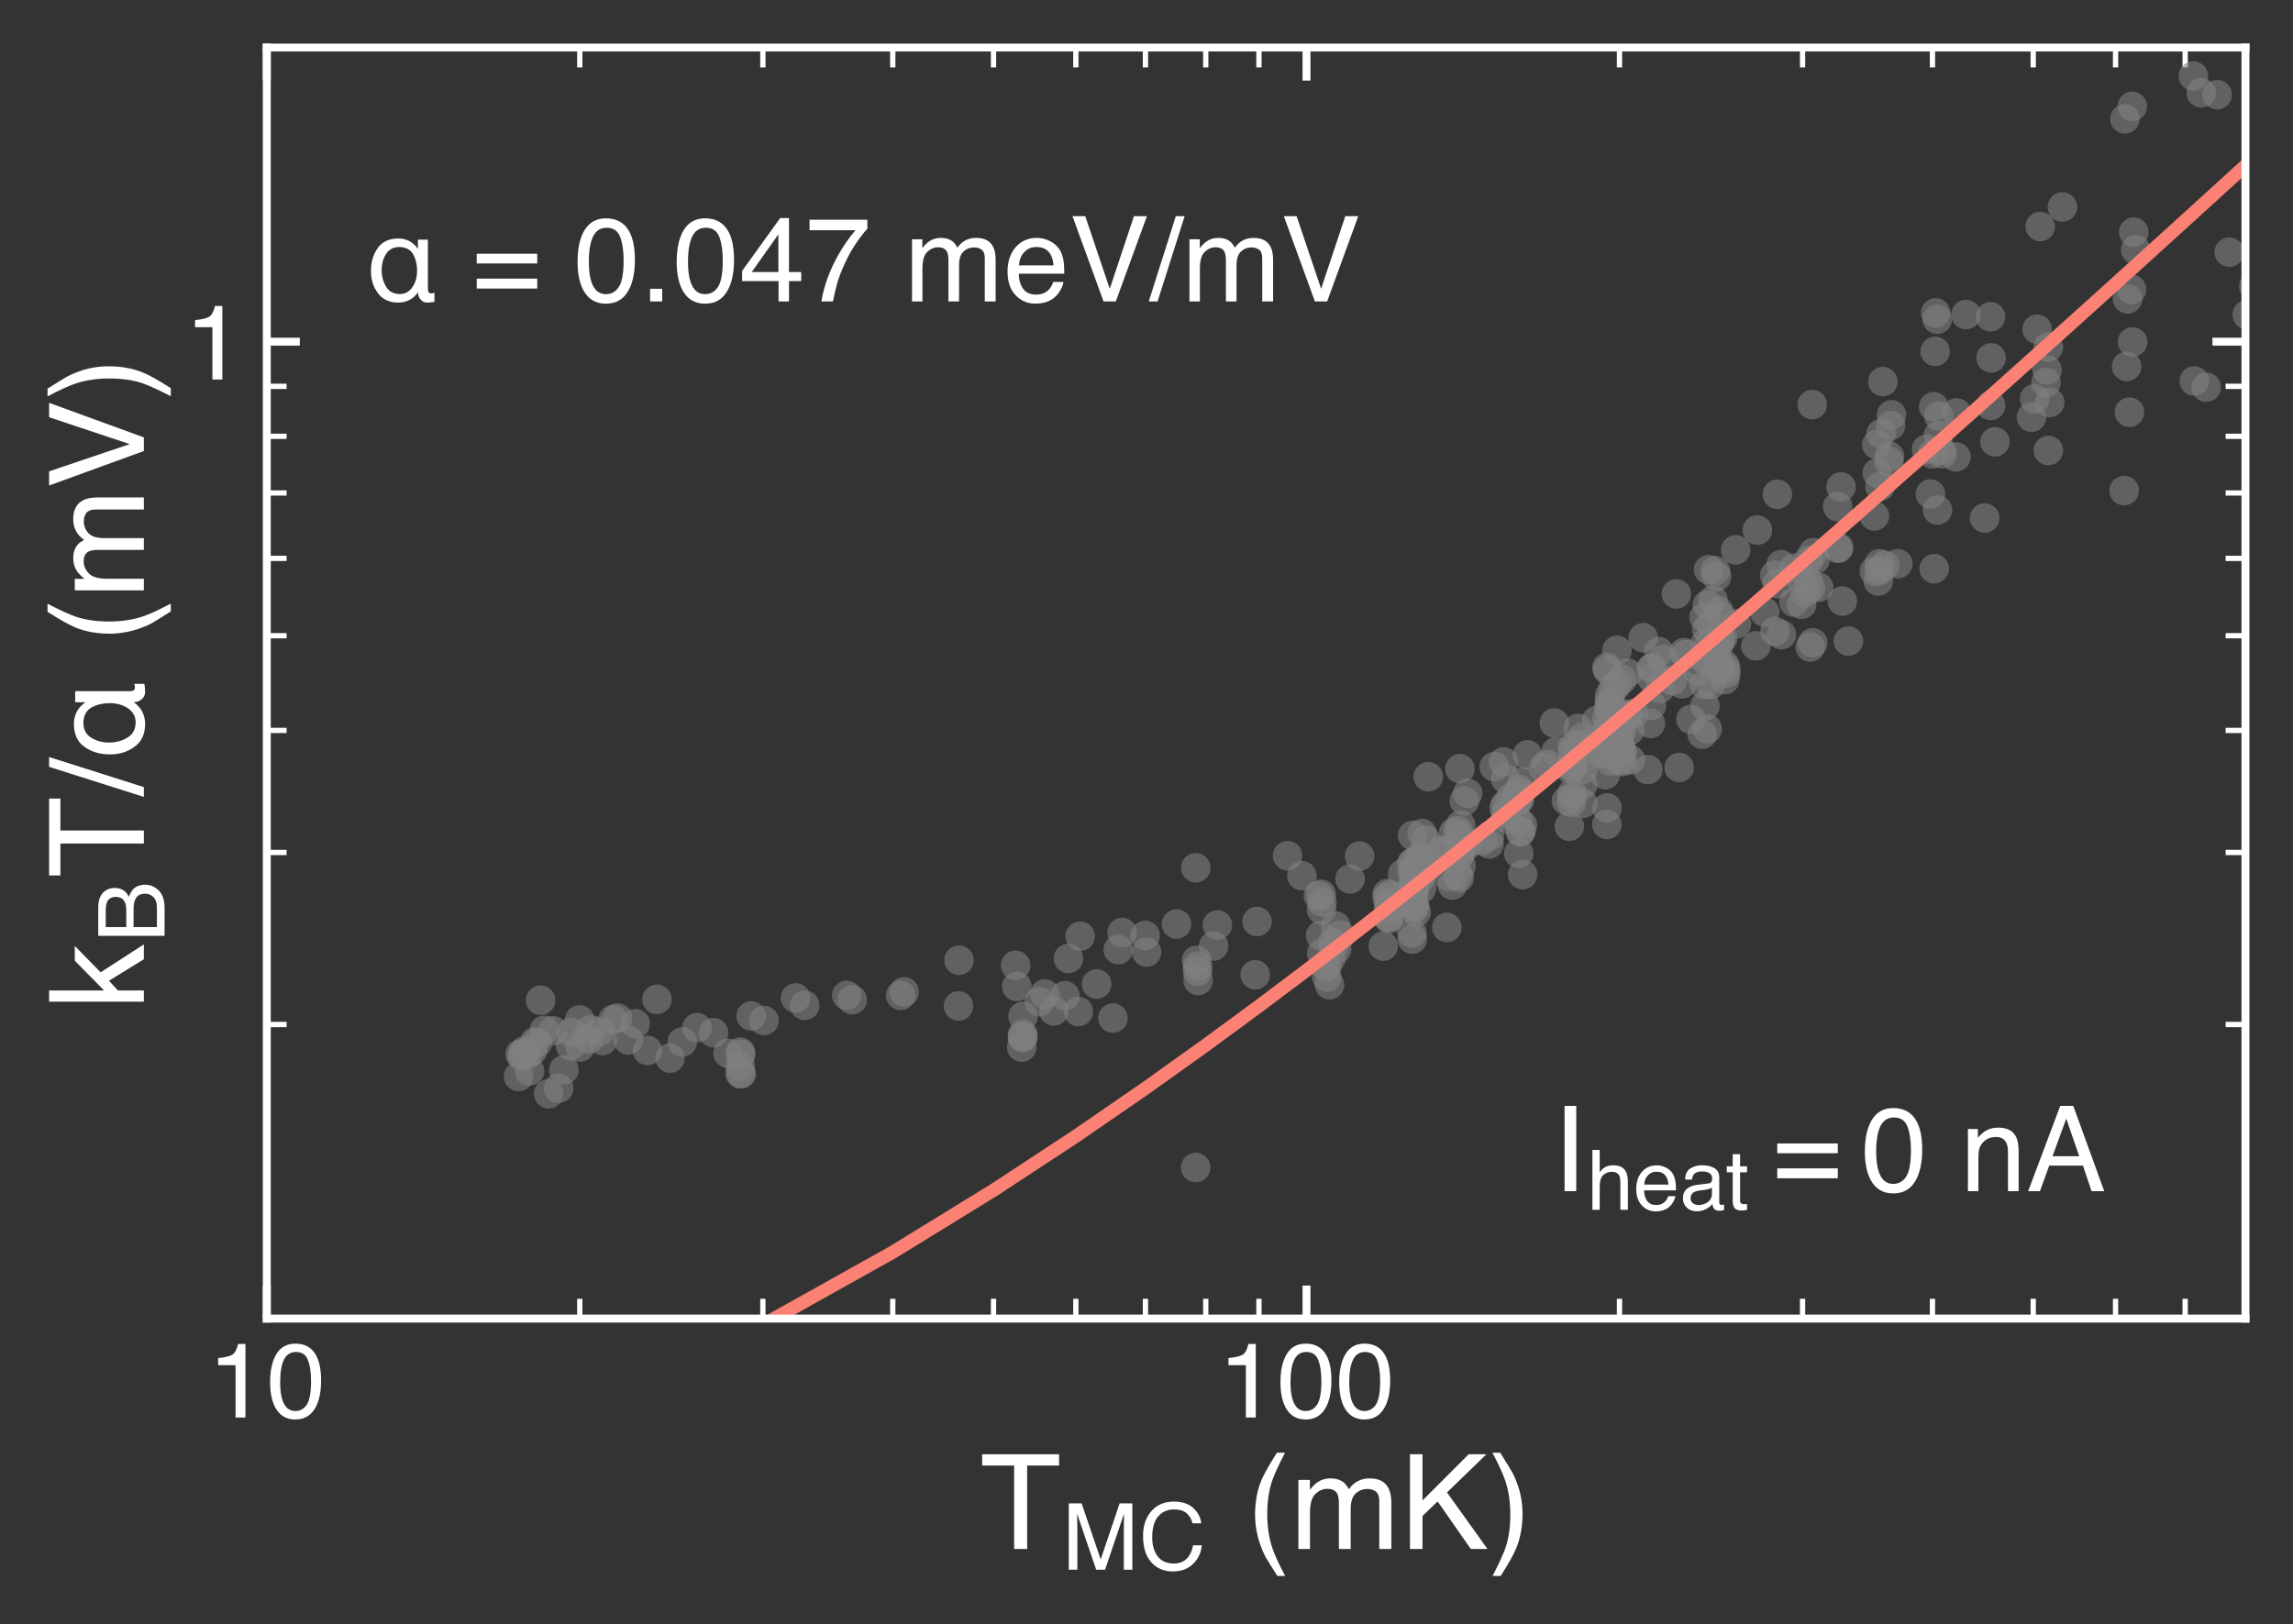 <?xml version="1.0" encoding="utf-8" standalone="no"?>
<!DOCTYPE svg PUBLIC "-//W3C//DTD SVG 1.1//EN"
  "http://www.w3.org/Graphics/SVG/1.1/DTD/svg11.dtd">
<!-- Created with matplotlib (http://matplotlib.org/) -->
<svg height="246.012pt" version="1.1" viewBox="0 0 347.197 246.012" width="347.197pt" xmlns="http://www.w3.org/2000/svg" xmlns:xlink="http://www.w3.org/1999/xlink">
 <rect x="0" y="0" width="347.197" height="246.012" fill="#333333" stroke="none"/>
 <defs>
  <style type="text/css">
*{stroke-linecap:butt;stroke-linejoin:round;}
  </style>
 </defs>
 <g id="figure_1">
  <g id="patch_1">
   <path d="M 0 246.012 
L 347.197 246.012 
L 347.197 -0 
L 0 -0 
z
" style="fill:none;"/>
  </g>
  <g id="axes_1">
   <g id="patch_2">
    <path d="M 40.398 199.7 
L 339.998 199.7 
L 339.998 7.2 
L 40.398 7.2 
z
" style="fill:none;"/>
   </g>
   <g id="matplotlib.axis_1">
    <g id="xtick_1">
     <g id="line2d_1">
      <defs>
       <path d="M 0 0 
L 0 -5 
" id="meed749e026" style="stroke:#ffffff;stroke-width:1.2;"/>
      </defs>
      <g>
       <use style="fill:#ffffff;stroke:#ffffff;stroke-width:1.2;" x="40.398" xlink:href="#meed749e026" y="199.7"/>
      </g>
     </g>
     <g id="line2d_2">
      <defs>
       <path d="M 0 0 
L 0 5 
" id="me3d97fa2e2" style="stroke:#ffffff;stroke-width:1.2;"/>
      </defs>
      <g>
       <use style="fill:#ffffff;stroke:#ffffff;stroke-width:1.2;" x="40.398" xlink:href="#me3d97fa2e2" y="7.2"/>
      </g>
     </g>
     <g id="text_1">
      <!-- 10 -->
      <defs>
       <path d="M 9.578 49.516 
L 9.578 56.25 
Q 19.094 57.172 22.844 59.344 
Q 26.609 61.531 28.469 69.625 
L 35.406 69.625 
L 35.406 0 
L 26.031 0 
L 26.031 49.516 
z
" id="Helvetica-31"/>
       <path d="M 27.047 69.922 
Q 40.625 69.922 46.688 58.734 
Q 51.375 50.094 51.375 35.062 
Q 51.375 20.797 47.125 11.469 
Q 40.969 -1.906 27 -1.906 
Q 14.406 -1.906 8.25 9.031 
Q 3.125 18.172 3.125 33.547 
Q 3.125 45.453 6.203 54 
Q 11.969 69.922 27.047 69.922 
z
M 26.953 6.109 
Q 33.797 6.109 37.844 12.156 
Q 41.891 18.219 41.891 34.719 
Q 41.891 46.625 38.953 54.312 
Q 36.031 62.016 27.594 62.016 
Q 19.828 62.016 16.234 54.703 
Q 12.641 47.406 12.641 33.203 
Q 12.641 22.516 14.938 16.016 
Q 18.453 6.109 26.953 6.109 
z
" id="Helvetica-30"/>
      </defs>
      <g style="fill:#ffffff;" transform="translate(31.5 214.678)scale(0.16 -0.16)">
       <use xlink:href="#Helvetica-31"/>
       <use x="55.615" xlink:href="#Helvetica-30"/>
      </g>
     </g>
    </g>
    <g id="xtick_2">
     <g id="line2d_3">
      <g>
       <use style="fill:#ffffff;stroke:#ffffff;stroke-width:1.2;" x="197.826" xlink:href="#meed749e026" y="199.7"/>
      </g>
     </g>
     <g id="line2d_4">
      <g>
       <use style="fill:#ffffff;stroke:#ffffff;stroke-width:1.2;" x="197.826" xlink:href="#me3d97fa2e2" y="7.2"/>
      </g>
     </g>
     <g id="text_2">
      <!-- 100 -->
      <g style="fill:#ffffff;" transform="translate(184.479 214.678)scale(0.16 -0.16)">
       <use xlink:href="#Helvetica-31"/>
       <use x="55.615" xlink:href="#Helvetica-30"/>
       <use x="111.23" xlink:href="#Helvetica-30"/>
      </g>
     </g>
    </g>
    <g id="xtick_3">
     <g id="line2d_5">
      <defs>
       <path d="M 0 0 
L 0 -3 
" id="mc9975b16f0" style="stroke:#ffffff;stroke-width:0.8;"/>
      </defs>
      <g>
       <use style="fill:#ffffff;stroke:#ffffff;stroke-width:0.8;" x="87.788" xlink:href="#mc9975b16f0" y="199.7"/>
      </g>
     </g>
     <g id="line2d_6">
      <defs>
       <path d="M 0 0 
L 0 3 
" id="ma1402000db" style="stroke:#ffffff;stroke-width:0.8;"/>
      </defs>
      <g>
       <use style="fill:#ffffff;stroke:#ffffff;stroke-width:0.8;" x="87.788" xlink:href="#ma1402000db" y="7.2"/>
      </g>
     </g>
    </g>
    <g id="xtick_4">
     <g id="line2d_7">
      <g>
       <use style="fill:#ffffff;stroke:#ffffff;stroke-width:0.8;" x="115.51" xlink:href="#mc9975b16f0" y="199.7"/>
      </g>
     </g>
     <g id="line2d_8">
      <g>
       <use style="fill:#ffffff;stroke:#ffffff;stroke-width:0.8;" x="115.51" xlink:href="#ma1402000db" y="7.2"/>
      </g>
     </g>
    </g>
    <g id="xtick_5">
     <g id="line2d_9">
      <g>
       <use style="fill:#ffffff;stroke:#ffffff;stroke-width:0.8;" x="135.179" xlink:href="#mc9975b16f0" y="199.7"/>
      </g>
     </g>
     <g id="line2d_10">
      <g>
       <use style="fill:#ffffff;stroke:#ffffff;stroke-width:0.8;" x="135.179" xlink:href="#ma1402000db" y="7.2"/>
      </g>
     </g>
    </g>
    <g id="xtick_6">
     <g id="line2d_11">
      <g>
       <use style="fill:#ffffff;stroke:#ffffff;stroke-width:0.8;" x="150.435" xlink:href="#mc9975b16f0" y="199.7"/>
      </g>
     </g>
     <g id="line2d_12">
      <g>
       <use style="fill:#ffffff;stroke:#ffffff;stroke-width:0.8;" x="150.435" xlink:href="#ma1402000db" y="7.2"/>
      </g>
     </g>
    </g>
    <g id="xtick_7">
     <g id="line2d_13">
      <g>
       <use style="fill:#ffffff;stroke:#ffffff;stroke-width:0.8;" x="162.9" xlink:href="#mc9975b16f0" y="199.7"/>
      </g>
     </g>
     <g id="line2d_14">
      <g>
       <use style="fill:#ffffff;stroke:#ffffff;stroke-width:0.8;" x="162.9" xlink:href="#ma1402000db" y="7.2"/>
      </g>
     </g>
    </g>
    <g id="xtick_8">
     <g id="line2d_15">
      <g>
       <use style="fill:#ffffff;stroke:#ffffff;stroke-width:0.8;" x="173.44" xlink:href="#mc9975b16f0" y="199.7"/>
      </g>
     </g>
     <g id="line2d_16">
      <g>
       <use style="fill:#ffffff;stroke:#ffffff;stroke-width:0.8;" x="173.44" xlink:href="#ma1402000db" y="7.2"/>
      </g>
     </g>
    </g>
    <g id="xtick_9">
     <g id="line2d_17">
      <g>
       <use style="fill:#ffffff;stroke:#ffffff;stroke-width:0.8;" x="182.569" xlink:href="#mc9975b16f0" y="199.7"/>
      </g>
     </g>
     <g id="line2d_18">
      <g>
       <use style="fill:#ffffff;stroke:#ffffff;stroke-width:0.8;" x="182.569" xlink:href="#ma1402000db" y="7.2"/>
      </g>
     </g>
    </g>
    <g id="xtick_10">
     <g id="line2d_19">
      <g>
       <use style="fill:#ffffff;stroke:#ffffff;stroke-width:0.8;" x="190.622" xlink:href="#mc9975b16f0" y="199.7"/>
      </g>
     </g>
     <g id="line2d_20">
      <g>
       <use style="fill:#ffffff;stroke:#ffffff;stroke-width:0.8;" x="190.622" xlink:href="#ma1402000db" y="7.2"/>
      </g>
     </g>
    </g>
    <g id="xtick_11">
     <g id="line2d_21">
      <g>
       <use style="fill:#ffffff;stroke:#ffffff;stroke-width:0.8;" x="245.216" xlink:href="#mc9975b16f0" y="199.7"/>
      </g>
     </g>
     <g id="line2d_22">
      <g>
       <use style="fill:#ffffff;stroke:#ffffff;stroke-width:0.8;" x="245.216" xlink:href="#ma1402000db" y="7.2"/>
      </g>
     </g>
    </g>
    <g id="xtick_12">
     <g id="line2d_23">
      <g>
       <use style="fill:#ffffff;stroke:#ffffff;stroke-width:0.8;" x="272.938" xlink:href="#mc9975b16f0" y="199.7"/>
      </g>
     </g>
     <g id="line2d_24">
      <g>
       <use style="fill:#ffffff;stroke:#ffffff;stroke-width:0.8;" x="272.938" xlink:href="#ma1402000db" y="7.2"/>
      </g>
     </g>
    </g>
    <g id="xtick_13">
     <g id="line2d_25">
      <g>
       <use style="fill:#ffffff;stroke:#ffffff;stroke-width:0.8;" x="292.607" xlink:href="#mc9975b16f0" y="199.7"/>
      </g>
     </g>
     <g id="line2d_26">
      <g>
       <use style="fill:#ffffff;stroke:#ffffff;stroke-width:0.8;" x="292.607" xlink:href="#ma1402000db" y="7.2"/>
      </g>
     </g>
    </g>
    <g id="xtick_14">
     <g id="line2d_27">
      <g>
       <use style="fill:#ffffff;stroke:#ffffff;stroke-width:0.8;" x="307.863" xlink:href="#mc9975b16f0" y="199.7"/>
      </g>
     </g>
     <g id="line2d_28">
      <g>
       <use style="fill:#ffffff;stroke:#ffffff;stroke-width:0.8;" x="307.863" xlink:href="#ma1402000db" y="7.2"/>
      </g>
     </g>
    </g>
    <g id="xtick_15">
     <g id="line2d_29">
      <g>
       <use style="fill:#ffffff;stroke:#ffffff;stroke-width:0.8;" x="320.329" xlink:href="#mc9975b16f0" y="199.7"/>
      </g>
     </g>
     <g id="line2d_30">
      <g>
       <use style="fill:#ffffff;stroke:#ffffff;stroke-width:0.8;" x="320.329" xlink:href="#ma1402000db" y="7.2"/>
      </g>
     </g>
    </g>
    <g id="xtick_16">
     <g id="line2d_31">
      <g>
       <use style="fill:#ffffff;stroke:#ffffff;stroke-width:0.8;" x="330.868" xlink:href="#mc9975b16f0" y="199.7"/>
      </g>
     </g>
     <g id="line2d_32">
      <g>
       <use style="fill:#ffffff;stroke:#ffffff;stroke-width:0.8;" x="330.868" xlink:href="#ma1402000db" y="7.2"/>
      </g>
     </g>
    </g>
    <g id="xtick_17">
     <g id="line2d_33">
      <g>
       <use style="fill:#ffffff;stroke:#ffffff;stroke-width:0.8;" x="339.998" xlink:href="#mc9975b16f0" y="199.7"/>
      </g>
     </g>
     <g id="line2d_34">
      <g>
       <use style="fill:#ffffff;stroke:#ffffff;stroke-width:0.8;" x="339.998" xlink:href="#ma1402000db" y="7.2"/>
      </g>
     </g>
    </g>
    <g id="text_3">
     <!-- T$_{MC}$ (mK) -->
     <defs>
      <path d="M 59.812 71.734 
L 59.812 63.188 
L 35.641 63.188 
L 35.641 0 
L 25.781 0 
L 25.781 63.188 
L 1.609 63.188 
L 1.609 71.734 
z
" id="Helvetica-54"/>
      <path d="M 7.375 71.734 
L 21.297 71.734 
L 41.891 11.078 
L 62.359 71.734 
L 76.125 71.734 
L 76.125 0 
L 66.891 0 
L 66.891 42.328 
Q 66.891 44.531 66.984 49.609 
Q 67.094 54.688 67.094 60.5 
L 46.625 0 
L 37.016 0 
L 16.406 60.5 
L 16.406 58.297 
Q 16.406 55.672 16.531 50.266 
Q 16.656 44.875 16.656 42.328 
L 16.656 0 
L 7.375 0 
z
" id="Helvetica-4d"/>
      <path d="M 37.844 73.688 
Q 51.469 73.688 58.984 66.5 
Q 66.5 59.328 67.328 50.203 
L 57.859 50.203 
Q 56.25 57.125 51.438 61.172 
Q 46.625 65.234 37.938 65.234 
Q 27.344 65.234 20.828 57.781 
Q 14.312 50.344 14.312 34.969 
Q 14.312 22.359 20.188 14.516 
Q 26.078 6.688 37.75 6.688 
Q 48.484 6.688 54.109 14.938 
Q 57.078 19.281 58.547 26.375 
L 68.016 26.375 
Q 66.75 15.047 59.625 7.375 
Q 51.078 -1.859 36.578 -1.859 
Q 24.078 -1.859 15.578 5.719 
Q 4.391 15.719 4.391 36.625 
Q 4.391 52.484 12.797 62.641 
Q 21.875 73.688 37.844 73.688 
z
M 35.891 73.688 
z
" id="Helvetica-43"/>
      <path id="Helvetica-20"/>
      <path d="M 29.594 72.906 
Q 21.922 58.016 19.625 50.984 
Q 16.156 40.281 16.156 26.266 
Q 16.156 12.109 20.125 0.391 
Q 22.562 -6.844 29.734 -20.406 
L 23.828 -20.406 
Q 16.703 -9.281 14.984 -6.203 
Q 13.281 -3.125 11.281 2.156 
Q 8.547 9.375 7.469 17.578 
Q 6.938 21.828 6.938 25.688 
Q 6.938 40.141 11.469 51.422 
Q 14.359 58.594 23.484 72.906 
z
" id="Helvetica-28"/>
      <path d="M 6.453 52.297 
L 15.141 52.297 
L 15.141 44.875 
Q 18.266 48.734 20.797 50.484 
Q 25.141 53.469 30.672 53.469 
Q 36.922 53.469 40.719 50.391 
Q 42.875 48.641 44.625 45.219 
Q 47.562 49.422 51.516 51.438 
Q 55.469 53.469 60.406 53.469 
Q 70.953 53.469 74.75 45.844 
Q 76.812 41.75 76.812 34.812 
L 76.812 0 
L 67.672 0 
L 67.672 36.328 
Q 67.672 41.547 65.062 43.5 
Q 62.453 45.453 58.688 45.453 
Q 53.516 45.453 49.781 41.984 
Q 46.047 38.531 46.047 30.422 
L 46.047 0 
L 37.109 0 
L 37.109 34.125 
Q 37.109 39.453 35.844 41.891 
Q 33.844 45.562 28.375 45.562 
Q 23.391 45.562 19.312 41.703 
Q 15.234 37.844 15.234 27.734 
L 15.234 0 
L 6.453 0 
z
" id="Helvetica-6d"/>
      <path d="M 7.625 71.734 
L 17.094 71.734 
L 17.094 36.766 
L 52.047 71.734 
L 65.484 71.734 
L 35.641 42.828 
L 66.312 0 
L 53.656 0 
L 28.562 35.984 
L 17.094 25 
L 17.094 0 
L 7.625 0 
z
" id="Helvetica-4b"/>
      <path d="M 3.469 -20.406 
Q 11.234 -5.281 13.484 1.656 
Q 16.891 12.156 16.891 26.266 
Q 16.891 40.375 12.938 52.094 
Q 10.5 59.328 3.328 72.906 
L 9.234 72.906 
Q 16.75 60.891 18.328 58.078 
Q 19.922 55.281 21.781 50.344 
Q 24.125 44.234 25.125 38.281 
Q 26.125 32.328 26.125 26.812 
Q 26.125 12.359 21.531 1.031 
Q 18.656 -6.25 9.578 -20.406 
z
" id="Helvetica-29"/>
     </defs>
     <g style="fill:#ffffff;" transform="translate(148.398 234.613)scale(0.2 -0.2)">
      <use transform="translate(0 0.094)" xlink:href="#Helvetica-54"/>
      <use transform="translate(61.999 -15.595)scale(0.7)" xlink:href="#Helvetica-4d"/>
      <use transform="translate(120.31 -15.595)scale(0.7)" xlink:href="#Helvetica-43"/>
      <use transform="translate(173.476 0.094)" xlink:href="#Helvetica-20"/>
      <use transform="translate(201.26 0.094)" xlink:href="#Helvetica-28"/>
      <use transform="translate(234.56 0.094)" xlink:href="#Helvetica-6d"/>
      <use transform="translate(317.861 0.094)" xlink:href="#Helvetica-4b"/>
      <use transform="translate(384.56 0.094)" xlink:href="#Helvetica-29"/>
     </g>
    </g>
   </g>
   <g id="matplotlib.axis_2">
    <g id="ytick_1">
     <g id="line2d_35">
      <defs>
       <path d="M 0 0 
L 5 0 
" id="m74c784af16" style="stroke:#ffffff;stroke-width:1.2;"/>
      </defs>
      <g>
       <use style="fill:#ffffff;stroke:#ffffff;stroke-width:1.2;" x="40.398" xlink:href="#m74c784af16" y="51.74"/>
      </g>
     </g>
     <g id="line2d_36">
      <defs>
       <path d="M 0 0 
L -5 0 
" id="m52ebaa07a2" style="stroke:#ffffff;stroke-width:1.2;"/>
      </defs>
      <g>
       <use style="fill:#ffffff;stroke:#ffffff;stroke-width:1.2;" x="339.998" xlink:href="#m52ebaa07a2" y="51.74"/>
      </g>
     </g>
     <g id="text_4">
      <!-- 1 -->
      <g style="fill:#ffffff;" transform="translate(28 57.479)scale(0.16 -0.16)">
       <use xlink:href="#Helvetica-31"/>
      </g>
     </g>
    </g>
    <g id="ytick_2">
     <g id="line2d_37">
      <defs>
       <path d="M 0 0 
L 3 0 
" id="m09acb61f8f" style="stroke:#ffffff;stroke-width:0.8;"/>
      </defs>
      <g>
       <use style="fill:#ffffff;stroke:#ffffff;stroke-width:0.8;" x="40.398" xlink:href="#m09acb61f8f" y="155.16"/>
      </g>
     </g>
     <g id="line2d_38">
      <defs>
       <path d="M 0 0 
L -3 0 
" id="m4c6b858962" style="stroke:#ffffff;stroke-width:0.8;"/>
      </defs>
      <g>
       <use style="fill:#ffffff;stroke:#ffffff;stroke-width:0.8;" x="339.998" xlink:href="#m4c6b858962" y="155.16"/>
      </g>
     </g>
    </g>
    <g id="ytick_3">
     <g id="line2d_39">
      <g>
       <use style="fill:#ffffff;stroke:#ffffff;stroke-width:0.8;" x="40.398" xlink:href="#m09acb61f8f" y="129.105"/>
      </g>
     </g>
     <g id="line2d_40">
      <g>
       <use style="fill:#ffffff;stroke:#ffffff;stroke-width:0.8;" x="339.998" xlink:href="#m4c6b858962" y="129.105"/>
      </g>
     </g>
    </g>
    <g id="ytick_4">
     <g id="line2d_41">
      <g>
       <use style="fill:#ffffff;stroke:#ffffff;stroke-width:0.8;" x="40.398" xlink:href="#m09acb61f8f" y="110.619"/>
      </g>
     </g>
     <g id="line2d_42">
      <g>
       <use style="fill:#ffffff;stroke:#ffffff;stroke-width:0.8;" x="339.998" xlink:href="#m4c6b858962" y="110.619"/>
      </g>
     </g>
    </g>
    <g id="ytick_5">
     <g id="line2d_43">
      <g>
       <use style="fill:#ffffff;stroke:#ffffff;stroke-width:0.8;" x="40.398" xlink:href="#m09acb61f8f" y="96.281"/>
      </g>
     </g>
     <g id="line2d_44">
      <g>
       <use style="fill:#ffffff;stroke:#ffffff;stroke-width:0.8;" x="339.998" xlink:href="#m4c6b858962" y="96.281"/>
      </g>
     </g>
    </g>
    <g id="ytick_6">
     <g id="line2d_45">
      <g>
       <use style="fill:#ffffff;stroke:#ffffff;stroke-width:0.8;" x="40.398" xlink:href="#m09acb61f8f" y="84.565"/>
      </g>
     </g>
     <g id="line2d_46">
      <g>
       <use style="fill:#ffffff;stroke:#ffffff;stroke-width:0.8;" x="339.998" xlink:href="#m4c6b858962" y="84.565"/>
      </g>
     </g>
    </g>
    <g id="ytick_7">
     <g id="line2d_47">
      <g>
       <use style="fill:#ffffff;stroke:#ffffff;stroke-width:0.8;" x="40.398" xlink:href="#m09acb61f8f" y="74.66"/>
      </g>
     </g>
     <g id="line2d_48">
      <g>
       <use style="fill:#ffffff;stroke:#ffffff;stroke-width:0.8;" x="339.998" xlink:href="#m4c6b858962" y="74.66"/>
      </g>
     </g>
    </g>
    <g id="ytick_8">
     <g id="line2d_49">
      <g>
       <use style="fill:#ffffff;stroke:#ffffff;stroke-width:0.8;" x="40.398" xlink:href="#m09acb61f8f" y="66.079"/>
      </g>
     </g>
     <g id="line2d_50">
      <g>
       <use style="fill:#ffffff;stroke:#ffffff;stroke-width:0.8;" x="339.998" xlink:href="#m4c6b858962" y="66.079"/>
      </g>
     </g>
    </g>
    <g id="ytick_9">
     <g id="line2d_51">
      <g>
       <use style="fill:#ffffff;stroke:#ffffff;stroke-width:0.8;" x="40.398" xlink:href="#m09acb61f8f" y="58.511"/>
      </g>
     </g>
     <g id="line2d_52">
      <g>
       <use style="fill:#ffffff;stroke:#ffffff;stroke-width:0.8;" x="339.998" xlink:href="#m4c6b858962" y="58.511"/>
      </g>
     </g>
    </g>
    <g id="ytick_10">
     <g id="line2d_53">
      <g>
       <use style="fill:#ffffff;stroke:#ffffff;stroke-width:0.8;" x="40.398" xlink:href="#m09acb61f8f" y="7.2"/>
      </g>
     </g>
     <g id="line2d_54">
      <g>
       <use style="fill:#ffffff;stroke:#ffffff;stroke-width:0.8;" x="339.998" xlink:href="#m4c6b858962" y="7.2"/>
      </g>
     </g>
    </g>
    <g id="text_5">
     <!-- $k_B T / \alpha$ (mV) -->
     <defs>
      <path d="M 6.25 71.734 
L 14.703 71.734 
L 14.703 30.078 
L 37.25 52.297 
L 48.484 52.297 
L 28.469 32.719 
L 49.609 0 
L 38.375 0 
L 22.078 26.375 
L 14.703 19.625 
L 14.703 0 
L 6.25 0 
z
" id="Helvetica-6b"/>
      <path d="M 34.578 41.406 
Q 40.719 41.406 44.141 43.109 
Q 49.516 45.797 49.516 52.781 
Q 49.516 59.812 43.797 62.25 
Q 40.578 63.625 34.234 63.625 
L 16.891 63.625 
L 16.891 41.406 
z
M 37.844 8.297 
Q 46.781 8.297 50.594 13.484 
Q 52.984 16.75 52.984 21.391 
Q 52.984 29.203 46 32.031 
Q 42.281 33.547 36.188 33.547 
L 16.891 33.547 
L 16.891 8.297 
z
M 7.375 71.734 
L 38.188 71.734 
Q 50.781 71.734 56.109 64.203 
Q 59.234 59.766 59.234 53.953 
Q 59.234 47.172 55.375 42.828 
Q 53.375 40.531 49.609 38.625 
Q 55.125 36.531 57.859 33.891 
Q 62.703 29.203 62.703 20.953 
Q 62.703 14.016 58.344 8.406 
Q 51.859 0 37.703 0 
L 7.375 0 
z
" id="Helvetica-42"/>
      <path d="M 22.75 71.734 
L 30.172 71.734 
L 7.422 0 
L 0 0 
z
" id="Helvetica-2f"/>
      <path d="M 52.297 10.984 
Q 52.094 6.688 55.078 6.781 
Q 56.891 6.781 57.812 7.422 
L 57.812 -0.297 
Q 56.688 -0.688 54.891 -0.781 
Q 52.984 -0.984 51.703 -0.984 
Q 48.188 -0.875 46.188 1.609 
Q 44 4 44 7.422 
L 43.797 7.422 
Q 37.703 -0.984 27.094 -0.984 
Q 15.719 -0.781 10.109 7.172 
Q 4.391 14.891 4.391 25.688 
Q 4.391 36.719 9.906 44.672 
Q 15.375 52.781 27.203 52.984 
Q 37.703 52.984 43.703 44.484 
L 43.891 44.484 
L 43.891 52 
L 52.297 52 
z
M 28.516 6.203 
Q 32.422 6.203 35.203 8.016 
Q 37.891 9.719 39.703 12.594 
Q 43.219 18.5 43.219 25.594 
Q 43.219 33.5 39.984 39.5 
Q 36.719 45.609 28.078 45.797 
Q 20.406 45.609 16.891 39.594 
Q 13.375 33.688 13.375 26.516 
Q 13.375 18.891 16.891 12.797 
Q 20.406 6.391 28.516 6.203 
z
" id="Helvetica-3b1"/>
      <path d="M 13.281 71.734 
L 33.891 10.641 
L 54.25 71.734 
L 65.141 71.734 
L 38.969 0 
L 28.656 0 
L 2.547 71.734 
z
" id="Helvetica-56"/>
     </defs>
     <g style="fill:#ffffff;" transform="translate(21.8 152.95)rotate(-90)scale(0.2 -0.2)">
      <use transform="translate(0 0.094)" xlink:href="#Helvetica-6b"/>
      <use transform="translate(50.915 -15.595)scale(0.7)" xlink:href="#Helvetica-42"/>
      <use transform="translate(100.219 0.094)" xlink:href="#Helvetica-54"/>
      <use transform="translate(161.303 0.094)" xlink:href="#Helvetica-2f"/>
      <use transform="translate(189.087 0.094)" xlink:href="#Helvetica-3b1"/>
      <use transform="translate(250.171 0.094)" xlink:href="#Helvetica-20"/>
      <use transform="translate(277.954 0.094)" xlink:href="#Helvetica-28"/>
      <use transform="translate(311.255 0.094)" xlink:href="#Helvetica-6d"/>
      <use transform="translate(394.555 0.094)" xlink:href="#Helvetica-56"/>
      <use transform="translate(461.255 0.094)" xlink:href="#Helvetica-29"/>
     </g>
    </g>
   </g>
   <g id="PathCollection_1">
    <defs>
     <path d="M 0 2.236 
C 0.593 2.236 1.162 2 1.581 1.581 
C 2 1.162 2.236 0.593 2.236 0 
C 2.236 -0.593 2 -1.162 1.581 -1.581 
C 1.162 -2 0.593 -2.236 0 -2.236 
C -0.593 -2.236 -1.162 -2 -1.581 -1.581 
C -2 -1.162 -2.236 -0.593 -2.236 0 
C -2.236 0.593 -2 1.162 -1.581 1.581 
C -1.162 2 -0.593 2.236 0 2.236 
z
" id="m113f8f4c66"/>
    </defs>
    <g clip-path="url(#p567dcf2ab2)">
     <use style="fill:#808080;fill-opacity:0.6;" x="78.519" xlink:href="#m113f8f4c66" y="163.041"/>
     <use style="fill:#808080;fill-opacity:0.6;" x="78.759" xlink:href="#m113f8f4c66" y="159.632"/>
     <use style="fill:#808080;fill-opacity:0.6;" x="79.014" xlink:href="#m113f8f4c66" y="159.945"/>
     <use style="fill:#808080;fill-opacity:0.6;" x="79.237" xlink:href="#m113f8f4c66" y="159.595"/>
     <use style="fill:#808080;fill-opacity:0.6;" x="79.481" xlink:href="#m113f8f4c66" y="159.125"/>
     <use style="fill:#808080;fill-opacity:0.6;" x="79.801" xlink:href="#m113f8f4c66" y="159.777"/>
     <use style="fill:#808080;fill-opacity:0.6;" x="80.191" xlink:href="#m113f8f4c66" y="162.194"/>
     <use style="fill:#808080;fill-opacity:0.6;" x="80.594" xlink:href="#m113f8f4c66" y="159.166"/>
     <use style="fill:#808080;fill-opacity:0.6;" x="80.975" xlink:href="#m113f8f4c66" y="157.792"/>
     <use style="fill:#808080;fill-opacity:0.6;" x="81.381" xlink:href="#m113f8f4c66" y="157.921"/>
     <use style="fill:#808080;fill-opacity:0.6;" x="81.862" xlink:href="#m113f8f4c66" y="151.491"/>
     <use style="fill:#808080;fill-opacity:0.6;" x="82.431" xlink:href="#m113f8f4c66" y="156.033"/>
     <use style="fill:#808080;fill-opacity:0.6;" x="83.084" xlink:href="#m113f8f4c66" y="165.645"/>
     <use style="fill:#808080;fill-opacity:0.6;" x="83.753" xlink:href="#m113f8f4c66" y="156.113"/>
     <use style="fill:#808080;fill-opacity:0.6;" x="84.582" xlink:href="#m113f8f4c66" y="164.821"/>
     <use style="fill:#808080;fill-opacity:0.6;" x="85.382" xlink:href="#m113f8f4c66" y="162.042"/>
     <use style="fill:#808080;fill-opacity:0.6;" x="86.403" xlink:href="#m113f8f4c66" y="158.376"/>
     <use style="fill:#808080;fill-opacity:0.6;" x="86.495" xlink:href="#m113f8f4c66" y="156.341"/>
     <use style="fill:#808080;fill-opacity:0.6;" x="87.763" xlink:href="#m113f8f4c66" y="154.463"/>
     <use style="fill:#808080;fill-opacity:0.6;" x="87.808" xlink:href="#m113f8f4c66" y="158.587"/>
     <use style="fill:#808080;fill-opacity:0.6;" x="89.16" xlink:href="#m113f8f4c66" y="157.333"/>
     <use style="fill:#808080;fill-opacity:0.6;" x="89.409" xlink:href="#m113f8f4c66" y="155.941"/>
     <use style="fill:#808080;fill-opacity:0.6;" x="90.844" xlink:href="#m113f8f4c66" y="156.181"/>
     <use style="fill:#808080;fill-opacity:0.6;" x="91.23" xlink:href="#m113f8f4c66" y="157.584"/>
     <use style="fill:#808080;fill-opacity:0.6;" x="92.841" xlink:href="#m113f8f4c66" y="154.41"/>
     <use style="fill:#808080;fill-opacity:0.6;" x="93.502" xlink:href="#m113f8f4c66" y="154.182"/>
     <use style="fill:#808080;fill-opacity:0.6;" x="95.143" xlink:href="#m113f8f4c66" y="157.502"/>
     <use style="fill:#808080;fill-opacity:0.6;" x="96.178" xlink:href="#m113f8f4c66" y="155.048"/>
     <use style="fill:#808080;fill-opacity:0.6;" x="98.043" xlink:href="#m113f8f4c66" y="159.088"/>
     <use style="fill:#808080;fill-opacity:0.6;" x="99.472" xlink:href="#m113f8f4c66" y="151.35"/>
     <use style="fill:#808080;fill-opacity:0.6;" x="101.446" xlink:href="#m113f8f4c66" y="160.246"/>
     <use style="fill:#808080;fill-opacity:0.6;" x="103.31" xlink:href="#m113f8f4c66" y="157.805"/>
     <use style="fill:#808080;fill-opacity:0.6;" x="105.546" xlink:href="#m113f8f4c66" y="155.648"/>
     <use style="fill:#808080;fill-opacity:0.6;" x="108.044" xlink:href="#m113f8f4c66" y="156.395"/>
     <use style="fill:#808080;fill-opacity:0.6;" x="110.222" xlink:href="#m113f8f4c66" y="159.518"/>
     <use style="fill:#808080;fill-opacity:0.6;" x="112.049" xlink:href="#m113f8f4c66" y="161.365"/>
     <use style="fill:#808080;fill-opacity:0.6;" x="112.067" xlink:href="#m113f8f4c66" y="162.596"/>
     <use style="fill:#808080;fill-opacity:0.6;" x="112.079" xlink:href="#m113f8f4c66" y="159.347"/>
     <use style="fill:#808080;fill-opacity:0.6;" x="112.16" xlink:href="#m113f8f4c66" y="159.657"/>
     <use style="fill:#808080;fill-opacity:0.6;" x="112.258" xlink:href="#m113f8f4c66" y="162.621"/>
     <use style="fill:#808080;fill-opacity:0.6;" x="113.744" xlink:href="#m113f8f4c66" y="153.869"/>
     <use style="fill:#808080;fill-opacity:0.6;" x="115.673" xlink:href="#m113f8f4c66" y="154.561"/>
     <use style="fill:#808080;fill-opacity:0.6;" x="120.462" xlink:href="#m113f8f4c66" y="151.134"/>
     <use style="fill:#808080;fill-opacity:0.6;" x="121.847" xlink:href="#m113f8f4c66" y="152.253"/>
     <use style="fill:#808080;fill-opacity:0.6;" x="128.213" xlink:href="#m113f8f4c66" y="150.746"/>
     <use style="fill:#808080;fill-opacity:0.6;" x="129.034" xlink:href="#m113f8f4c66" y="151.407"/>
     <use style="fill:#808080;fill-opacity:0.6;" x="136.375" xlink:href="#m113f8f4c66" y="150.759"/>
     <use style="fill:#808080;fill-opacity:0.6;" x="136.899" xlink:href="#m113f8f4c66" y="150.213"/>
     <use style="fill:#808080;fill-opacity:0.6;" x="145.131" xlink:href="#m113f8f4c66" y="152.347"/>
     <use style="fill:#808080;fill-opacity:0.6;" x="145.207" xlink:href="#m113f8f4c66" y="145.422"/>
     <use style="fill:#808080;fill-opacity:0.6;" x="153.789" xlink:href="#m113f8f4c66" y="146.196"/>
     <use style="fill:#808080;fill-opacity:0.6;" x="153.96" xlink:href="#m113f8f4c66" y="149.392"/>
     <use style="fill:#808080;fill-opacity:0.6;" x="154.71" xlink:href="#m113f8f4c66" y="158.587"/>
     <use style="fill:#808080;fill-opacity:0.6;" x="154.808" xlink:href="#m113f8f4c66" y="157.1"/>
     <use style="fill:#808080;fill-opacity:0.6;" x="154.861" xlink:href="#m113f8f4c66" y="156.636"/>
     <use style="fill:#808080;fill-opacity:0.6;" x="154.869" xlink:href="#m113f8f4c66" y="157.069"/>
     <use style="fill:#808080;fill-opacity:0.6;" x="154.898" xlink:href="#m113f8f4c66" y="153.913"/>
     <use style="fill:#808080;fill-opacity:0.6;" x="157.354" xlink:href="#m113f8f4c66" y="151.714"/>
     <use style="fill:#808080;fill-opacity:0.6;" x="158.21" xlink:href="#m113f8f4c66" y="150.544"/>
     <use style="fill:#808080;fill-opacity:0.6;" x="159.562" xlink:href="#m113f8f4c66" y="153.098"/>
     <use style="fill:#808080;fill-opacity:0.6;" x="161.247" xlink:href="#m113f8f4c66" y="150.812"/>
     <use style="fill:#808080;fill-opacity:0.6;" x="161.776" xlink:href="#m113f8f4c66" y="145.161"/>
     <use style="fill:#808080;fill-opacity:0.6;" x="163.285" xlink:href="#m113f8f4c66" y="153.198"/>
     <use style="fill:#808080;fill-opacity:0.6;" x="163.548" xlink:href="#m113f8f4c66" y="141.794"/>
     <use style="fill:#808080;fill-opacity:0.6;" x="166.049" xlink:href="#m113f8f4c66" y="149.029"/>
     <use style="fill:#808080;fill-opacity:0.6;" x="168.514" xlink:href="#m113f8f4c66" y="154.184"/>
     <use style="fill:#808080;fill-opacity:0.6;" x="169.329" xlink:href="#m113f8f4c66" y="143.817"/>
     <use style="fill:#808080;fill-opacity:0.6;" x="169.905" xlink:href="#m113f8f4c66" y="141.234"/>
     <use style="fill:#808080;fill-opacity:0.6;" x="173.396" xlink:href="#m113f8f4c66" y="141.673"/>
     <use style="fill:#808080;fill-opacity:0.6;" x="173.619" xlink:href="#m113f8f4c66" y="144.188"/>
     <use style="fill:#808080;fill-opacity:0.6;" x="178.139" xlink:href="#m113f8f4c66" y="139.946"/>
     <use style="fill:#808080;fill-opacity:0.6;" x="181.047" xlink:href="#m113f8f4c66" y="176.816"/>
     <use style="fill:#808080;fill-opacity:0.6;" x="181.062" xlink:href="#m113f8f4c66" y="131.419"/>
     <use style="fill:#808080;fill-opacity:0.6;" x="181.19" xlink:href="#m113f8f4c66" y="145.43"/>
     <use style="fill:#808080;fill-opacity:0.6;" x="181.317" xlink:href="#m113f8f4c66" y="146.348"/>
     <use style="fill:#808080;fill-opacity:0.6;" x="181.335" xlink:href="#m113f8f4c66" y="147.088"/>
     <use style="fill:#808080;fill-opacity:0.6;" x="181.416" xlink:href="#m113f8f4c66" y="148.495"/>
     <use style="fill:#808080;fill-opacity:0.6;" x="183.755" xlink:href="#m113f8f4c66" y="143.275"/>
     <use style="fill:#808080;fill-opacity:0.6;" x="184.333" xlink:href="#m113f8f4c66" y="140.093"/>
     <use style="fill:#808080;fill-opacity:0.6;" x="190.064" xlink:href="#m113f8f4c66" y="147.627"/>
     <use style="fill:#808080;fill-opacity:0.6;" x="190.337" xlink:href="#m113f8f4c66" y="139.556"/>
     <use style="fill:#808080;fill-opacity:0.6;" x="194.957" xlink:href="#m113f8f4c66" y="129.59"/>
     <use style="fill:#808080;fill-opacity:0.6;" x="197.125" xlink:href="#m113f8f4c66" y="132.618"/>
     <use style="fill:#808080;fill-opacity:0.6;" x="199.63" xlink:href="#m113f8f4c66" y="135.663"/>
     <use style="fill:#808080;fill-opacity:0.6;" x="199.969" xlink:href="#m113f8f4c66" y="141.676"/>
     <use style="fill:#808080;fill-opacity:0.6;" x="200.035" xlink:href="#m113f8f4c66" y="135.434"/>
     <use style="fill:#808080;fill-opacity:0.6;" x="200.097" xlink:href="#m113f8f4c66" y="137.761"/>
     <use style="fill:#808080;fill-opacity:0.6;" x="200.134" xlink:href="#m113f8f4c66" y="144.391"/>
     <use style="fill:#808080;fill-opacity:0.6;" x="200.147" xlink:href="#m113f8f4c66" y="136.625"/>
     <use style="fill:#808080;fill-opacity:0.6;" x="200.671" xlink:href="#m113f8f4c66" y="146.32"/>
     <use style="fill:#808080;fill-opacity:0.6;" x="200.896" xlink:href="#m113f8f4c66" y="147.981"/>
     <use style="fill:#808080;fill-opacity:0.6;" x="200.904" xlink:href="#m113f8f4c66" y="146.323"/>
     <use style="fill:#808080;fill-opacity:0.6;" x="201.311" xlink:href="#m113f8f4c66" y="149.154"/>
     <use style="fill:#808080;fill-opacity:0.6;" x="201.558" xlink:href="#m113f8f4c66" y="145.068"/>
     <use style="fill:#808080;fill-opacity:0.6;" x="201.753" xlink:href="#m113f8f4c66" y="142.737"/>
     <use style="fill:#808080;fill-opacity:0.6;" x="202.016" xlink:href="#m113f8f4c66" y="143.121"/>
     <use style="fill:#808080;fill-opacity:0.6;" x="202.264" xlink:href="#m113f8f4c66" y="140.256"/>
     <use style="fill:#808080;fill-opacity:0.6;" x="202.389" xlink:href="#m113f8f4c66" y="143.714"/>
     <use style="fill:#808080;fill-opacity:0.6;" x="202.967" xlink:href="#m113f8f4c66" y="141.611"/>
     <use style="fill:#808080;fill-opacity:0.6;" x="204.428" xlink:href="#m113f8f4c66" y="133.117"/>
     <use style="fill:#808080;fill-opacity:0.6;" x="205.86" xlink:href="#m113f8f4c66" y="129.651"/>
     <use style="fill:#808080;fill-opacity:0.6;" x="209.449" xlink:href="#m113f8f4c66" y="143.288"/>
     <use style="fill:#808080;fill-opacity:0.6;" x="210.048" xlink:href="#m113f8f4c66" y="135.968"/>
     <use style="fill:#808080;fill-opacity:0.6;" x="210.074" xlink:href="#m113f8f4c66" y="135.335"/>
     <use style="fill:#808080;fill-opacity:0.6;" x="210.226" xlink:href="#m113f8f4c66" y="138.86"/>
     <use style="fill:#808080;fill-opacity:0.6;" x="210.272" xlink:href="#m113f8f4c66" y="138.907"/>
     <use style="fill:#808080;fill-opacity:0.6;" x="210.279" xlink:href="#m113f8f4c66" y="137.193"/>
     <use style="fill:#808080;fill-opacity:0.6;" x="210.314" xlink:href="#m113f8f4c66" y="139.146"/>
     <use style="fill:#808080;fill-opacity:0.6;" x="210.363" xlink:href="#m113f8f4c66" y="137.558"/>
     <use style="fill:#808080;fill-opacity:0.6;" x="210.387" xlink:href="#m113f8f4c66" y="136.72"/>
     <use style="fill:#808080;fill-opacity:0.6;" x="210.441" xlink:href="#m113f8f4c66" y="135.583"/>
     <use style="fill:#808080;fill-opacity:0.6;" x="210.472" xlink:href="#m113f8f4c66" y="137.382"/>
     <use style="fill:#808080;fill-opacity:0.6;" x="212.385" xlink:href="#m113f8f4c66" y="132.386"/>
     <use style="fill:#808080;fill-opacity:0.6;" x="213.728" xlink:href="#m113f8f4c66" y="130.821"/>
     <use style="fill:#808080;fill-opacity:0.6;" x="213.772" xlink:href="#m113f8f4c66" y="134.277"/>
     <use style="fill:#808080;fill-opacity:0.6;" x="213.8" xlink:href="#m113f8f4c66" y="141.312"/>
     <use style="fill:#808080;fill-opacity:0.6;" x="213.816" xlink:href="#m113f8f4c66" y="136.382"/>
     <use style="fill:#808080;fill-opacity:0.6;" x="213.851" xlink:href="#m113f8f4c66" y="142.237"/>
     <use style="fill:#808080;fill-opacity:0.6;" x="213.852" xlink:href="#m113f8f4c66" y="131.907"/>
     <use style="fill:#808080;fill-opacity:0.6;" x="213.894" xlink:href="#m113f8f4c66" y="126.52"/>
     <use style="fill:#808080;fill-opacity:0.6;" x="213.926" xlink:href="#m113f8f4c66" y="137.048"/>
     <use style="fill:#808080;fill-opacity:0.6;" x="213.978" xlink:href="#m113f8f4c66" y="136.789"/>
     <use style="fill:#808080;fill-opacity:0.6;" x="213.995" xlink:href="#m113f8f4c66" y="130.542"/>
     <use style="fill:#808080;fill-opacity:0.6;" x="213.997" xlink:href="#m113f8f4c66" y="134.508"/>
     <use style="fill:#808080;fill-opacity:0.6;" x="214.004" xlink:href="#m113f8f4c66" y="134.931"/>
     <use style="fill:#808080;fill-opacity:0.6;" x="214.019" xlink:href="#m113f8f4c66" y="132.589"/>
     <use style="fill:#808080;fill-opacity:0.6;" x="214.053" xlink:href="#m113f8f4c66" y="134.583"/>
     <use style="fill:#808080;fill-opacity:0.6;" x="214.061" xlink:href="#m113f8f4c66" y="132.058"/>
     <use style="fill:#808080;fill-opacity:0.6;" x="214.072" xlink:href="#m113f8f4c66" y="137.598"/>
     <use style="fill:#808080;fill-opacity:0.6;" x="214.085" xlink:href="#m113f8f4c66" y="135.035"/>
     <use style="fill:#808080;fill-opacity:0.6;" x="214.087" xlink:href="#m113f8f4c66" y="135.247"/>
     <use style="fill:#808080;fill-opacity:0.6;" x="214.105" xlink:href="#m113f8f4c66" y="133.735"/>
     <use style="fill:#808080;fill-opacity:0.6;" x="214.18" xlink:href="#m113f8f4c66" y="134.043"/>
     <use style="fill:#808080;fill-opacity:0.6;" x="214.206" xlink:href="#m113f8f4c66" y="137.182"/>
     <use style="fill:#808080;fill-opacity:0.6;" x="214.223" xlink:href="#m113f8f4c66" y="133.46"/>
     <use style="fill:#808080;fill-opacity:0.6;" x="214.442" xlink:href="#m113f8f4c66" y="138.148"/>
     <use style="fill:#808080;fill-opacity:0.6;" x="214.706" xlink:href="#m113f8f4c66" y="131.353"/>
     <use style="fill:#808080;fill-opacity:0.6;" x="214.853" xlink:href="#m113f8f4c66" y="129.939"/>
     <use style="fill:#808080;fill-opacity:0.6;" x="215.033" xlink:href="#m113f8f4c66" y="129.719"/>
     <use style="fill:#808080;fill-opacity:0.6;" x="215.092" xlink:href="#m113f8f4c66" y="132.996"/>
     <use style="fill:#808080;fill-opacity:0.6;" x="215.197" xlink:href="#m113f8f4c66" y="130.106"/>
     <use style="fill:#808080;fill-opacity:0.6;" x="215.249" xlink:href="#m113f8f4c66" y="134.528"/>
     <use style="fill:#808080;fill-opacity:0.6;" x="215.249" xlink:href="#m113f8f4c66" y="132.207"/>
     <use style="fill:#808080;fill-opacity:0.6;" x="215.337" xlink:href="#m113f8f4c66" y="126.239"/>
     <use style="fill:#808080;fill-opacity:0.6;" x="215.885" xlink:href="#m113f8f4c66" y="127.233"/>
     <use style="fill:#808080;fill-opacity:0.6;" x="216.264" xlink:href="#m113f8f4c66" y="117.64"/>
     <use style="fill:#808080;fill-opacity:0.6;" x="216.517" xlink:href="#m113f8f4c66" y="130.248"/>
     <use style="fill:#808080;fill-opacity:0.6;" x="218.157" xlink:href="#m113f8f4c66" y="128.724"/>
     <use style="fill:#808080;fill-opacity:0.6;" x="218.737" xlink:href="#m113f8f4c66" y="128.89"/>
     <use style="fill:#808080;fill-opacity:0.6;" x="219.073" xlink:href="#m113f8f4c66" y="140.456"/>
     <use style="fill:#808080;fill-opacity:0.6;" x="219.326" xlink:href="#m113f8f4c66" y="132.764"/>
     <use style="fill:#808080;fill-opacity:0.6;" x="219.578" xlink:href="#m113f8f4c66" y="128.705"/>
     <use style="fill:#808080;fill-opacity:0.6;" x="219.912" xlink:href="#m113f8f4c66" y="134.049"/>
     <use style="fill:#808080;fill-opacity:0.6;" x="220.118" xlink:href="#m113f8f4c66" y="126.107"/>
     <use style="fill:#808080;fill-opacity:0.6;" x="220.731" xlink:href="#m113f8f4c66" y="132.528"/>
     <use style="fill:#808080;fill-opacity:0.6;" x="220.753" xlink:href="#m113f8f4c66" y="125.814"/>
     <use style="fill:#808080;fill-opacity:0.6;" x="220.937" xlink:href="#m113f8f4c66" y="126.55"/>
     <use style="fill:#808080;fill-opacity:0.6;" x="220.959" xlink:href="#m113f8f4c66" y="129.377"/>
     <use style="fill:#808080;fill-opacity:0.6;" x="220.963" xlink:href="#m113f8f4c66" y="132.918"/>
     <use style="fill:#808080;fill-opacity:0.6;" x="220.981" xlink:href="#m113f8f4c66" y="127.358"/>
     <use style="fill:#808080;fill-opacity:0.6;" x="221" xlink:href="#m113f8f4c66" y="129.561"/>
     <use style="fill:#808080;fill-opacity:0.6;" x="221.059" xlink:href="#m113f8f4c66" y="116.422"/>
     <use style="fill:#808080;fill-opacity:0.6;" x="221.164" xlink:href="#m113f8f4c66" y="124.957"/>
     <use style="fill:#808080;fill-opacity:0.6;" x="221.235" xlink:href="#m113f8f4c66" y="128.751"/>
     <use style="fill:#808080;fill-opacity:0.6;" x="221.235" xlink:href="#m113f8f4c66" y="131.101"/>
     <use style="fill:#808080;fill-opacity:0.6;" x="221.48" xlink:href="#m113f8f4c66" y="128.22"/>
     <use style="fill:#808080;fill-opacity:0.6;" x="221.72" xlink:href="#m113f8f4c66" y="121.294"/>
     <use style="fill:#808080;fill-opacity:0.6;" x="222.035" xlink:href="#m113f8f4c66" y="128.064"/>
     <use style="fill:#808080;fill-opacity:0.6;" x="222.236" xlink:href="#m113f8f4c66" y="120.135"/>
     <use style="fill:#808080;fill-opacity:0.6;" x="224.451" xlink:href="#m113f8f4c66" y="127.339"/>
     <use style="fill:#808080;fill-opacity:0.6;" x="225.472" xlink:href="#m113f8f4c66" y="127.816"/>
     <use style="fill:#808080;fill-opacity:0.6;" x="225.534" xlink:href="#m113f8f4c66" y="126.601"/>
     <use style="fill:#808080;fill-opacity:0.6;" x="226.253" xlink:href="#m113f8f4c66" y="116.107"/>
     <use style="fill:#808080;fill-opacity:0.6;" x="227.668" xlink:href="#m113f8f4c66" y="115.391"/>
     <use style="fill:#808080;fill-opacity:0.6;" x="227.766" xlink:href="#m113f8f4c66" y="122.36"/>
     <use style="fill:#808080;fill-opacity:0.6;" x="227.969" xlink:href="#m113f8f4c66" y="117.94"/>
     <use style="fill:#808080;fill-opacity:0.6;" x="227.993" xlink:href="#m113f8f4c66" y="121.813"/>
     <use style="fill:#808080;fill-opacity:0.6;" x="228.008" xlink:href="#m113f8f4c66" y="123.303"/>
     <use style="fill:#808080;fill-opacity:0.6;" x="228.091" xlink:href="#m113f8f4c66" y="123.974"/>
     <use style="fill:#808080;fill-opacity:0.6;" x="228.15" xlink:href="#m113f8f4c66" y="123.175"/>
     <use style="fill:#808080;fill-opacity:0.6;" x="228.772" xlink:href="#m113f8f4c66" y="120.927"/>
     <use style="fill:#808080;fill-opacity:0.6;" x="229.756" xlink:href="#m113f8f4c66" y="121.02"/>
     <use style="fill:#808080;fill-opacity:0.6;" x="229.81" xlink:href="#m113f8f4c66" y="124.272"/>
     <use style="fill:#808080;fill-opacity:0.6;" x="229.872" xlink:href="#m113f8f4c66" y="121.049"/>
     <use style="fill:#808080;fill-opacity:0.6;" x="229.954" xlink:href="#m113f8f4c66" y="119.952"/>
     <use style="fill:#808080;fill-opacity:0.6;" x="229.965" xlink:href="#m113f8f4c66" y="129.23"/>
     <use style="fill:#808080;fill-opacity:0.6;" x="229.978" xlink:href="#m113f8f4c66" y="120.143"/>
     <use style="fill:#808080;fill-opacity:0.6;" x="230.048" xlink:href="#m113f8f4c66" y="121.17"/>
     <use style="fill:#808080;fill-opacity:0.6;" x="230.078" xlink:href="#m113f8f4c66" y="119.565"/>
     <use style="fill:#808080;fill-opacity:0.6;" x="230.211" xlink:href="#m113f8f4c66" y="125.993"/>
     <use style="fill:#808080;fill-opacity:0.6;" x="230.298" xlink:href="#m113f8f4c66" y="125.887"/>
     <use style="fill:#808080;fill-opacity:0.6;" x="230.528" xlink:href="#m113f8f4c66" y="124.923"/>
     <use style="fill:#808080;fill-opacity:0.6;" x="230.556" xlink:href="#m113f8f4c66" y="132.464"/>
     <use style="fill:#808080;fill-opacity:0.6;" x="230.597" xlink:href="#m113f8f4c66" y="118.417"/>
     <use style="fill:#808080;fill-opacity:0.6;" x="231.288" xlink:href="#m113f8f4c66" y="114.325"/>
     <use style="fill:#808080;fill-opacity:0.6;" x="233.708" xlink:href="#m113f8f4c66" y="116.319"/>
     <use style="fill:#808080;fill-opacity:0.6;" x="234.223" xlink:href="#m113f8f4c66" y="115.749"/>
     <use style="fill:#808080;fill-opacity:0.6;" x="235.361" xlink:href="#m113f8f4c66" y="109.496"/>
     <use style="fill:#808080;fill-opacity:0.6;" x="235.635" xlink:href="#m113f8f4c66" y="113.836"/>
     <use style="fill:#808080;fill-opacity:0.6;" x="237.179" xlink:href="#m113f8f4c66" y="121.264"/>
     <use style="fill:#808080;fill-opacity:0.6;" x="237.631" xlink:href="#m113f8f4c66" y="125.143"/>
     <use style="fill:#808080;fill-opacity:0.6;" x="237.779" xlink:href="#m113f8f4c66" y="115.875"/>
     <use style="fill:#808080;fill-opacity:0.6;" x="237.791" xlink:href="#m113f8f4c66" y="116.484"/>
     <use style="fill:#808080;fill-opacity:0.6;" x="237.917" xlink:href="#m113f8f4c66" y="121.518"/>
     <use style="fill:#808080;fill-opacity:0.6;" x="238.026" xlink:href="#m113f8f4c66" y="120.744"/>
     <use style="fill:#808080;fill-opacity:0.6;" x="238.061" xlink:href="#m113f8f4c66" y="120.136"/>
     <use style="fill:#808080;fill-opacity:0.6;" x="238.071" xlink:href="#m113f8f4c66" y="116.194"/>
     <use style="fill:#808080;fill-opacity:0.6;" x="238.117" xlink:href="#m113f8f4c66" y="112.996"/>
     <use style="fill:#808080;fill-opacity:0.6;" x="238.136" xlink:href="#m113f8f4c66" y="113.909"/>
     <use style="fill:#808080;fill-opacity:0.6;" x="238.271" xlink:href="#m113f8f4c66" y="115.644"/>
     <use style="fill:#808080;fill-opacity:0.6;" x="238.653" xlink:href="#m113f8f4c66" y="112.772"/>
     <use style="fill:#808080;fill-opacity:0.6;" x="238.964" xlink:href="#m113f8f4c66" y="110.316"/>
     <use style="fill:#808080;fill-opacity:0.6;" x="239.558" xlink:href="#m113f8f4c66" y="111.688"/>
     <use style="fill:#808080;fill-opacity:0.6;" x="239.573" xlink:href="#m113f8f4c66" y="112.673"/>
     <use style="fill:#808080;fill-opacity:0.6;" x="239.592" xlink:href="#m113f8f4c66" y="114.932"/>
     <use style="fill:#808080;fill-opacity:0.6;" x="239.664" xlink:href="#m113f8f4c66" y="118.819"/>
     <use style="fill:#808080;fill-opacity:0.6;" x="239.666" xlink:href="#m113f8f4c66" y="116.534"/>
     <use style="fill:#808080;fill-opacity:0.6;" x="239.685" xlink:href="#m113f8f4c66" y="121.681"/>
     <use style="fill:#808080;fill-opacity:0.6;" x="241.092" xlink:href="#m113f8f4c66" y="113.34"/>
     <use style="fill:#808080;fill-opacity:0.6;" x="241.766" xlink:href="#m113f8f4c66" y="109.121"/>
     <use style="fill:#808080;fill-opacity:0.6;" x="242.684" xlink:href="#m113f8f4c66" y="114.2"/>
     <use style="fill:#808080;fill-opacity:0.6;" x="243.057" xlink:href="#m113f8f4c66" y="117.337"/>
     <use style="fill:#808080;fill-opacity:0.6;" x="243.166" xlink:href="#m113f8f4c66" y="114.185"/>
     <use style="fill:#808080;fill-opacity:0.6;" x="243.215" xlink:href="#m113f8f4c66" y="111.314"/>
     <use style="fill:#808080;fill-opacity:0.6;" x="243.254" xlink:href="#m113f8f4c66" y="111.605"/>
     <use style="fill:#808080;fill-opacity:0.6;" x="243.274" xlink:href="#m113f8f4c66" y="110.648"/>
     <use style="fill:#808080;fill-opacity:0.6;" x="243.287" xlink:href="#m113f8f4c66" y="108.887"/>
     <use style="fill:#808080;fill-opacity:0.6;" x="243.312" xlink:href="#m113f8f4c66" y="124.869"/>
     <use style="fill:#808080;fill-opacity:0.6;" x="243.314" xlink:href="#m113f8f4c66" y="101.077"/>
     <use style="fill:#808080;fill-opacity:0.6;" x="243.339" xlink:href="#m113f8f4c66" y="122.359"/>
     <use style="fill:#808080;fill-opacity:0.6;" x="243.362" xlink:href="#m113f8f4c66" y="112.559"/>
     <use style="fill:#808080;fill-opacity:0.6;" x="243.42" xlink:href="#m113f8f4c66" y="101.48"/>
     <use style="fill:#808080;fill-opacity:0.6;" x="243.552" xlink:href="#m113f8f4c66" y="109.625"/>
     <use style="fill:#808080;fill-opacity:0.6;" x="243.597" xlink:href="#m113f8f4c66" y="107.287"/>
     <use style="fill:#808080;fill-opacity:0.6;" x="243.663" xlink:href="#m113f8f4c66" y="107.315"/>
     <use style="fill:#808080;fill-opacity:0.6;" x="243.678" xlink:href="#m113f8f4c66" y="106.297"/>
     <use style="fill:#808080;fill-opacity:0.6;" x="243.683" xlink:href="#m113f8f4c66" y="112.901"/>
     <use style="fill:#808080;fill-opacity:0.6;" x="243.719" xlink:href="#m113f8f4c66" y="105.328"/>
     <use style="fill:#808080;fill-opacity:0.6;" x="243.814" xlink:href="#m113f8f4c66" y="111.075"/>
     <use style="fill:#808080;fill-opacity:0.6;" x="243.835" xlink:href="#m113f8f4c66" y="115.273"/>
     <use style="fill:#808080;fill-opacity:0.6;" x="243.84" xlink:href="#m113f8f4c66" y="107.837"/>
     <use style="fill:#808080;fill-opacity:0.6;" x="243.994" xlink:href="#m113f8f4c66" y="106.538"/>
     <use style="fill:#808080;fill-opacity:0.6;" x="244.092" xlink:href="#m113f8f4c66" y="113.041"/>
     <use style="fill:#808080;fill-opacity:0.6;" x="244.122" xlink:href="#m113f8f4c66" y="113.576"/>
     <use style="fill:#808080;fill-opacity:0.6;" x="244.155" xlink:href="#m113f8f4c66" y="113.497"/>
     <use style="fill:#808080;fill-opacity:0.6;" x="244.162" xlink:href="#m113f8f4c66" y="109.236"/>
     <use style="fill:#808080;fill-opacity:0.6;" x="244.278" xlink:href="#m113f8f4c66" y="104.238"/>
     <use style="fill:#808080;fill-opacity:0.6;" x="244.717" xlink:href="#m113f8f4c66" y="111.213"/>
     <use style="fill:#808080;fill-opacity:0.6;" x="244.797" xlink:href="#m113f8f4c66" y="109.809"/>
     <use style="fill:#808080;fill-opacity:0.6;" x="244.824" xlink:href="#m113f8f4c66" y="112.382"/>
     <use style="fill:#808080;fill-opacity:0.6;" x="244.837" xlink:href="#m113f8f4c66" y="98.498"/>
     <use style="fill:#808080;fill-opacity:0.6;" x="244.87" xlink:href="#m113f8f4c66" y="103.652"/>
     <use style="fill:#808080;fill-opacity:0.6;" x="245.142" xlink:href="#m113f8f4c66" y="114.11"/>
     <use style="fill:#808080;fill-opacity:0.6;" x="245.274" xlink:href="#m113f8f4c66" y="115.123"/>
     <use style="fill:#808080;fill-opacity:0.6;" x="245.288" xlink:href="#m113f8f4c66" y="110.958"/>
     <use style="fill:#808080;fill-opacity:0.6;" x="245.29" xlink:href="#m113f8f4c66" y="113.053"/>
     <use style="fill:#808080;fill-opacity:0.6;" x="245.325" xlink:href="#m113f8f4c66" y="109.297"/>
     <use style="fill:#808080;fill-opacity:0.6;" x="245.442" xlink:href="#m113f8f4c66" y="113.585"/>
     <use style="fill:#808080;fill-opacity:0.6;" x="245.457" xlink:href="#m113f8f4c66" y="113.258"/>
     <use style="fill:#808080;fill-opacity:0.6;" x="245.536" xlink:href="#m113f8f4c66" y="110.8"/>
     <use style="fill:#808080;fill-opacity:0.6;" x="245.61" xlink:href="#m113f8f4c66" y="115.361"/>
     <use style="fill:#808080;fill-opacity:0.6;" x="245.613" xlink:href="#m113f8f4c66" y="102.874"/>
     <use style="fill:#808080;fill-opacity:0.6;" x="245.669" xlink:href="#m113f8f4c66" y="114.01"/>
     <use style="fill:#808080;fill-opacity:0.6;" x="245.702" xlink:href="#m113f8f4c66" y="108.633"/>
     <use style="fill:#808080;fill-opacity:0.6;" x="246.332" xlink:href="#m113f8f4c66" y="108.466"/>
     <use style="fill:#808080;fill-opacity:0.6;" x="246.374" xlink:href="#m113f8f4c66" y="108.253"/>
     <use style="fill:#808080;fill-opacity:0.6;" x="246.406" xlink:href="#m113f8f4c66" y="101.931"/>
     <use style="fill:#808080;fill-opacity:0.6;" x="246.468" xlink:href="#m113f8f4c66" y="108.465"/>
     <use style="fill:#808080;fill-opacity:0.6;" x="246.801" xlink:href="#m113f8f4c66" y="110.571"/>
     <use style="fill:#808080;fill-opacity:0.6;" x="246.869" xlink:href="#m113f8f4c66" y="115.074"/>
     <use style="fill:#808080;fill-opacity:0.6;" x="247.382" xlink:href="#m113f8f4c66" y="108.049"/>
     <use style="fill:#808080;fill-opacity:0.6;" x="248.806" xlink:href="#m113f8f4c66" y="96.58"/>
     <use style="fill:#808080;fill-opacity:0.6;" x="249.512" xlink:href="#m113f8f4c66" y="116.55"/>
     <use style="fill:#808080;fill-opacity:0.6;" x="249.904" xlink:href="#m113f8f4c66" y="109.568"/>
     <use style="fill:#808080;fill-opacity:0.6;" x="250.017" xlink:href="#m113f8f4c66" y="101.272"/>
     <use style="fill:#808080;fill-opacity:0.6;" x="250.051" xlink:href="#m113f8f4c66" y="106.82"/>
     <use style="fill:#808080;fill-opacity:0.6;" x="250.157" xlink:href="#m113f8f4c66" y="102.767"/>
     <use style="fill:#808080;fill-opacity:0.6;" x="250.21" xlink:href="#m113f8f4c66" y="101.143"/>
     <use style="fill:#808080;fill-opacity:0.6;" x="251.167" xlink:href="#m113f8f4c66" y="98.684"/>
     <use style="fill:#808080;fill-opacity:0.6;" x="251.345" xlink:href="#m113f8f4c66" y="104.268"/>
     <use style="fill:#808080;fill-opacity:0.6;" x="251.854" xlink:href="#m113f8f4c66" y="99.857"/>
     <use style="fill:#808080;fill-opacity:0.6;" x="253.177" xlink:href="#m113f8f4c66" y="103.082"/>
     <use style="fill:#808080;fill-opacity:0.6;" x="253.828" xlink:href="#m113f8f4c66" y="89.952"/>
     <use style="fill:#808080;fill-opacity:0.6;" x="254.256" xlink:href="#m113f8f4c66" y="116.241"/>
     <use style="fill:#808080;fill-opacity:0.6;" x="254.68" xlink:href="#m113f8f4c66" y="103.572"/>
     <use style="fill:#808080;fill-opacity:0.6;" x="254.98" xlink:href="#m113f8f4c66" y="98.831"/>
     <use style="fill:#808080;fill-opacity:0.6;" x="255.291" xlink:href="#m113f8f4c66" y="99.151"/>
     <use style="fill:#808080;fill-opacity:0.6;" x="256.042" xlink:href="#m113f8f4c66" y="108.945"/>
     <use style="fill:#808080;fill-opacity:0.6;" x="257.007" xlink:href="#m113f8f4c66" y="101.595"/>
     <use style="fill:#808080;fill-opacity:0.6;" x="257.744" xlink:href="#m113f8f4c66" y="111.203"/>
     <use style="fill:#808080;fill-opacity:0.6;" x="258.023" xlink:href="#m113f8f4c66" y="93.495"/>
     <use style="fill:#808080;fill-opacity:0.6;" x="258.036" xlink:href="#m113f8f4c66" y="99.875"/>
     <use style="fill:#808080;fill-opacity:0.6;" x="258.065" xlink:href="#m113f8f4c66" y="103.689"/>
     <use style="fill:#808080;fill-opacity:0.6;" x="258.16" xlink:href="#m113f8f4c66" y="106.916"/>
     <use style="fill:#808080;fill-opacity:0.6;" x="258.181" xlink:href="#m113f8f4c66" y="97.495"/>
     <use style="fill:#808080;fill-opacity:0.6;" x="258.436" xlink:href="#m113f8f4c66" y="95.26"/>
     <use style="fill:#808080;fill-opacity:0.6;" x="258.505" xlink:href="#m113f8f4c66" y="110.4"/>
     <use style="fill:#808080;fill-opacity:0.6;" x="258.534" xlink:href="#m113f8f4c66" y="91.611"/>
     <use style="fill:#808080;fill-opacity:0.6;" x="258.694" xlink:href="#m113f8f4c66" y="97.896"/>
     <use style="fill:#808080;fill-opacity:0.6;" x="258.706" xlink:href="#m113f8f4c66" y="86.281"/>
     <use style="fill:#808080;fill-opacity:0.6;" x="258.733" xlink:href="#m113f8f4c66" y="99.732"/>
     <use style="fill:#808080;fill-opacity:0.6;" x="259.036" xlink:href="#m113f8f4c66" y="103.668"/>
     <use style="fill:#808080;fill-opacity:0.6;" x="259.121" xlink:href="#m113f8f4c66" y="94.556"/>
     <use style="fill:#808080;fill-opacity:0.6;" x="259.385" xlink:href="#m113f8f4c66" y="90.878"/>
     <use style="fill:#808080;fill-opacity:0.6;" x="259.737" xlink:href="#m113f8f4c66" y="86.449"/>
     <use style="fill:#808080;fill-opacity:0.6;" x="259.924" xlink:href="#m113f8f4c66" y="87.317"/>
     <use style="fill:#808080;fill-opacity:0.6;" x="260.101" xlink:href="#m113f8f4c66" y="98.103"/>
     <use style="fill:#808080;fill-opacity:0.6;" x="260.214" xlink:href="#m113f8f4c66" y="100.461"/>
     <use style="fill:#808080;fill-opacity:0.6;" x="260.224" xlink:href="#m113f8f4c66" y="92.556"/>
     <use style="fill:#808080;fill-opacity:0.6;" x="260.276" xlink:href="#m113f8f4c66" y="100.437"/>
     <use style="fill:#808080;fill-opacity:0.6;" x="260.396" xlink:href="#m113f8f4c66" y="101.483"/>
     <use style="fill:#808080;fill-opacity:0.6;" x="260.427" xlink:href="#m113f8f4c66" y="97.164"/>
     <use style="fill:#808080;fill-opacity:0.6;" x="260.465" xlink:href="#m113f8f4c66" y="96.843"/>
     <use style="fill:#808080;fill-opacity:0.6;" x="260.542" xlink:href="#m113f8f4c66" y="93.338"/>
     <use style="fill:#808080;fill-opacity:0.6;" x="260.849" xlink:href="#m113f8f4c66" y="96.574"/>
     <use style="fill:#808080;fill-opacity:0.6;" x="261.133" xlink:href="#m113f8f4c66" y="100.679"/>
     <use style="fill:#808080;fill-opacity:0.6;" x="261.174" xlink:href="#m113f8f4c66" y="102.926"/>
     <use style="fill:#808080;fill-opacity:0.6;" x="261.3" xlink:href="#m113f8f4c66" y="101.247"/>
     <use style="fill:#808080;fill-opacity:0.6;" x="261.349" xlink:href="#m113f8f4c66" y="101.948"/>
     <use style="fill:#808080;fill-opacity:0.6;" x="262.816" xlink:href="#m113f8f4c66" y="83.279"/>
     <use style="fill:#808080;fill-opacity:0.6;" x="262.931" xlink:href="#m113f8f4c66" y="94.479"/>
     <use style="fill:#808080;fill-opacity:0.6;" x="265.878" xlink:href="#m113f8f4c66" y="97.811"/>
     <use style="fill:#808080;fill-opacity:0.6;" x="266.088" xlink:href="#m113f8f4c66" y="80.277"/>
     <use style="fill:#808080;fill-opacity:0.6;" x="267.202" xlink:href="#m113f8f4c66" y="92.702"/>
     <use style="fill:#808080;fill-opacity:0.6;" x="268.715" xlink:href="#m113f8f4c66" y="87.109"/>
     <use style="fill:#808080;fill-opacity:0.6;" x="268.767" xlink:href="#m113f8f4c66" y="95.62"/>
     <use style="fill:#808080;fill-opacity:0.6;" x="269.087" xlink:href="#m113f8f4c66" y="88.395"/>
     <use style="fill:#808080;fill-opacity:0.6;" x="269.127" xlink:href="#m113f8f4c66" y="74.856"/>
     <use style="fill:#808080;fill-opacity:0.6;" x="269.684" xlink:href="#m113f8f4c66" y="85.51"/>
     <use style="fill:#808080;fill-opacity:0.6;" x="269.739" xlink:href="#m113f8f4c66" y="96.115"/>
     <use style="fill:#808080;fill-opacity:0.6;" x="271.634" xlink:href="#m113f8f4c66" y="91.187"/>
     <use style="fill:#808080;fill-opacity:0.6;" x="271.67" xlink:href="#m113f8f4c66" y="86.055"/>
     <use style="fill:#808080;fill-opacity:0.6;" x="272.653" xlink:href="#m113f8f4c66" y="87.613"/>
     <use style="fill:#808080;fill-opacity:0.6;" x="272.803" xlink:href="#m113f8f4c66" y="91.53"/>
     <use style="fill:#808080;fill-opacity:0.6;" x="273.315" xlink:href="#m113f8f4c66" y="89.776"/>
     <use style="fill:#808080;fill-opacity:0.6;" x="273.778" xlink:href="#m113f8f4c66" y="88.048"/>
     <use style="fill:#808080;fill-opacity:0.6;" x="273.791" xlink:href="#m113f8f4c66" y="84.935"/>
     <use style="fill:#808080;fill-opacity:0.6;" x="274.096" xlink:href="#m113f8f4c66" y="97.99"/>
     <use style="fill:#808080;fill-opacity:0.6;" x="274.127" xlink:href="#m113f8f4c66" y="89.077"/>
     <use style="fill:#808080;fill-opacity:0.6;" x="274.398" xlink:href="#m113f8f4c66" y="61.272"/>
     <use style="fill:#808080;fill-opacity:0.6;" x="274.485" xlink:href="#m113f8f4c66" y="97.347"/>
     <use style="fill:#808080;fill-opacity:0.6;" x="274.564" xlink:href="#m113f8f4c66" y="83.701"/>
     <use style="fill:#808080;fill-opacity:0.6;" x="274.836" xlink:href="#m113f8f4c66" y="84.711"/>
     <use style="fill:#808080;fill-opacity:0.6;" x="275.365" xlink:href="#m113f8f4c66" y="88.944"/>
     <use style="fill:#808080;fill-opacity:0.6;" x="278.248" xlink:href="#m113f8f4c66" y="83.052"/>
     <use style="fill:#808080;fill-opacity:0.6;" x="278.262" xlink:href="#m113f8f4c66" y="76.74"/>
     <use style="fill:#808080;fill-opacity:0.6;" x="278.431" xlink:href="#m113f8f4c66" y="82.941"/>
     <use style="fill:#808080;fill-opacity:0.6;" x="278.764" xlink:href="#m113f8f4c66" y="73.733"/>
     <use style="fill:#808080;fill-opacity:0.6;" x="278.956" xlink:href="#m113f8f4c66" y="91.034"/>
     <use style="fill:#808080;fill-opacity:0.6;" x="279.884" xlink:href="#m113f8f4c66" y="97.091"/>
     <use style="fill:#808080;fill-opacity:0.6;" x="283.801" xlink:href="#m113f8f4c66" y="86.514"/>
     <use style="fill:#808080;fill-opacity:0.6;" x="283.814" xlink:href="#m113f8f4c66" y="78.145"/>
     <use style="fill:#808080;fill-opacity:0.6;" x="284.177" xlink:href="#m113f8f4c66" y="67.321"/>
     <use style="fill:#808080;fill-opacity:0.6;" x="284.248" xlink:href="#m113f8f4c66" y="71.64"/>
     <use style="fill:#808080;fill-opacity:0.6;" x="284.397" xlink:href="#m113f8f4c66" y="87.988"/>
     <use style="fill:#808080;fill-opacity:0.6;" x="284.537" xlink:href="#m113f8f4c66" y="86.409"/>
     <use style="fill:#808080;fill-opacity:0.6;" x="284.555" xlink:href="#m113f8f4c66" y="85.379"/>
     <use style="fill:#808080;fill-opacity:0.6;" x="284.669" xlink:href="#m113f8f4c66" y="73.657"/>
     <use style="fill:#808080;fill-opacity:0.6;" x="284.814" xlink:href="#m113f8f4c66" y="65.682"/>
     <use style="fill:#808080;fill-opacity:0.6;" x="285.1" xlink:href="#m113f8f4c66" y="57.794"/>
     <use style="fill:#808080;fill-opacity:0.6;" x="285.394" xlink:href="#m113f8f4c66" y="85.615"/>
     <use style="fill:#808080;fill-opacity:0.6;" x="286.012" xlink:href="#m113f8f4c66" y="69.904"/>
     <use style="fill:#808080;fill-opacity:0.6;" x="286.086" xlink:href="#m113f8f4c66" y="69.115"/>
     <use style="fill:#808080;fill-opacity:0.6;" x="286.264" xlink:href="#m113f8f4c66" y="64.445"/>
     <use style="fill:#808080;fill-opacity:0.6;" x="286.406" xlink:href="#m113f8f4c66" y="62.82"/>
     <use style="fill:#808080;fill-opacity:0.6;" x="287.353" xlink:href="#m113f8f4c66" y="85.374"/>
     <use style="fill:#808080;fill-opacity:0.6;" x="291.719" xlink:href="#m113f8f4c66" y="68.038"/>
     <use style="fill:#808080;fill-opacity:0.6;" x="292.295" xlink:href="#m113f8f4c66" y="74.822"/>
     <use style="fill:#808080;fill-opacity:0.6;" x="292.58" xlink:href="#m113f8f4c66" y="68.744"/>
     <use style="fill:#808080;fill-opacity:0.6;" x="292.786" xlink:href="#m113f8f4c66" y="61.594"/>
     <use style="fill:#808080;fill-opacity:0.6;" x="292.868" xlink:href="#m113f8f4c66" y="86.126"/>
     <use style="fill:#808080;fill-opacity:0.6;" x="293.014" xlink:href="#m113f8f4c66" y="53.212"/>
     <use style="fill:#808080;fill-opacity:0.6;" x="293.085" xlink:href="#m113f8f4c66" y="47.385"/>
     <use style="fill:#808080;fill-opacity:0.6;" x="293.337" xlink:href="#m113f8f4c66" y="48.349"/>
     <use style="fill:#808080;fill-opacity:0.6;" x="293.364" xlink:href="#m113f8f4c66" y="77.24"/>
     <use style="fill:#808080;fill-opacity:0.6;" x="293.501" xlink:href="#m113f8f4c66" y="65.951"/>
     <use style="fill:#808080;fill-opacity:0.6;" x="293.574" xlink:href="#m113f8f4c66" y="63.008"/>
     <use style="fill:#808080;fill-opacity:0.6;" x="293.803" xlink:href="#m113f8f4c66" y="68.131"/>
     <use style="fill:#808080;fill-opacity:0.6;" x="294.086" xlink:href="#m113f8f4c66" y="68.715"/>
     <use style="fill:#808080;fill-opacity:0.6;" x="296.164" xlink:href="#m113f8f4c66" y="69.195"/>
     <use style="fill:#808080;fill-opacity:0.6;" x="296.252" xlink:href="#m113f8f4c66" y="62.547"/>
     <use style="fill:#808080;fill-opacity:0.6;" x="297.692" xlink:href="#m113f8f4c66" y="47.639"/>
     <use style="fill:#808080;fill-opacity:0.6;" x="300.511" xlink:href="#m113f8f4c66" y="78.449"/>
     <use style="fill:#808080;fill-opacity:0.6;" x="301.4" xlink:href="#m113f8f4c66" y="47.971"/>
     <use style="fill:#808080;fill-opacity:0.6;" x="301.416" xlink:href="#m113f8f4c66" y="61.396"/>
     <use style="fill:#808080;fill-opacity:0.6;" x="301.486" xlink:href="#m113f8f4c66" y="54.205"/>
     <use style="fill:#808080;fill-opacity:0.6;" x="302.07" xlink:href="#m113f8f4c66" y="66.911"/>
     <use style="fill:#808080;fill-opacity:0.6;" x="307.595" xlink:href="#m113f8f4c66" y="63.187"/>
     <use style="fill:#808080;fill-opacity:0.6;" x="308.074" xlink:href="#m113f8f4c66" y="60.384"/>
     <use style="fill:#808080;fill-opacity:0.6;" x="308.455" xlink:href="#m113f8f4c66" y="49.861"/>
     <use style="fill:#808080;fill-opacity:0.6;" x="308.92" xlink:href="#m113f8f4c66" y="34.31"/>
     <use style="fill:#808080;fill-opacity:0.6;" x="309.798" xlink:href="#m113f8f4c66" y="57.939"/>
     <use style="fill:#808080;fill-opacity:0.6;" x="309.953" xlink:href="#m113f8f4c66" y="56.022"/>
     <use style="fill:#808080;fill-opacity:0.6;" x="310.155" xlink:href="#m113f8f4c66" y="68.227"/>
     <use style="fill:#808080;fill-opacity:0.6;" x="310.156" xlink:href="#m113f8f4c66" y="52.567"/>
     <use style="fill:#808080;fill-opacity:0.6;" x="310.351" xlink:href="#m113f8f4c66" y="60.953"/>
     <use style="fill:#808080;fill-opacity:0.6;" x="312.286" xlink:href="#m113f8f4c66" y="31.349"/>
     <use style="fill:#808080;fill-opacity:0.6;" x="321.627" xlink:href="#m113f8f4c66" y="74.302"/>
     <use style="fill:#808080;fill-opacity:0.6;" x="321.749" xlink:href="#m113f8f4c66" y="17.997"/>
     <use style="fill:#808080;fill-opacity:0.6;" x="322.008" xlink:href="#m113f8f4c66" y="55.5"/>
     <use style="fill:#808080;fill-opacity:0.6;" x="322.144" xlink:href="#m113f8f4c66" y="45.263"/>
     <use style="fill:#808080;fill-opacity:0.6;" x="322.437" xlink:href="#m113f8f4c66" y="62.426"/>
     <use style="fill:#808080;fill-opacity:0.6;" x="322.761" xlink:href="#m113f8f4c66" y="43.837"/>
     <use style="fill:#808080;fill-opacity:0.6;" x="322.868" xlink:href="#m113f8f4c66" y="16.111"/>
     <use style="fill:#808080;fill-opacity:0.6;" x="322.91" xlink:href="#m113f8f4c66" y="51.788"/>
     <use style="fill:#808080;fill-opacity:0.6;" x="323.09" xlink:href="#m113f8f4c66" y="35.162"/>
     <use style="fill:#808080;fill-opacity:0.6;" x="323.382" xlink:href="#m113f8f4c66" y="37.817"/>
     <use style="fill:#808080;fill-opacity:0.6;" x="332.107" xlink:href="#m113f8f4c66" y="11.518"/>
     <use style="fill:#808080;fill-opacity:0.6;" x="332.25" xlink:href="#m113f8f4c66" y="57.7"/>
     <use style="fill:#808080;fill-opacity:0.6;" x="332.938" xlink:href="#m113f8f4c66" y="-1"/>
     <use style="fill:#808080;fill-opacity:0.6;" x="333.289" xlink:href="#m113f8f4c66" y="-1"/>
     <use style="fill:#808080;fill-opacity:0.6;" x="333.296" xlink:href="#m113f8f4c66" y="14.047"/>
     <use style="fill:#808080;fill-opacity:0.6;" x="334.053" xlink:href="#m113f8f4c66" y="58.644"/>
     <use style="fill:#808080;fill-opacity:0.6;" x="334.316" xlink:href="#m113f8f4c66" y="0.621"/>
     <use style="fill:#808080;fill-opacity:0.6;" x="334.341" xlink:href="#m113f8f4c66" y="-1"/>
     <use style="fill:#808080;fill-opacity:0.6;" x="335.189" xlink:href="#m113f8f4c66" y="-1"/>
     <use style="fill:#808080;fill-opacity:0.6;" x="335.723" xlink:href="#m113f8f4c66" y="14.342"/>
     <use style="fill:#808080;fill-opacity:0.6;" x="335.852" xlink:href="#m113f8f4c66" y="-1"/>
     <use style="fill:#808080;fill-opacity:0.6;" x="337.243" xlink:href="#m113f8f4c66" y="-1"/>
     <use style="fill:#808080;fill-opacity:0.6;" x="337.55" xlink:href="#m113f8f4c66" y="38.187"/>
     <use style="fill:#808080;fill-opacity:0.6;" x="340.271" xlink:href="#m113f8f4c66" y="47.653"/>
     <use style="fill:#808080;fill-opacity:0.6;" x="341.271" xlink:href="#m113f8f4c66" y="43.384"/>
     <use style="fill:#808080;fill-opacity:0.6;" x="343.144" xlink:href="#m113f8f4c66" y="30.467"/>
     <use style="fill:#808080;fill-opacity:0.6;" x="343.315" xlink:href="#m113f8f4c66" y="34.31"/>
     <use style="fill:#808080;fill-opacity:0.6;" x="343.359" xlink:href="#m113f8f4c66" y="29.026"/>
     <use style="fill:#808080;fill-opacity:0.6;" x="343.363" xlink:href="#m113f8f4c66" y="14.327"/>
     <use style="fill:#808080;fill-opacity:0.6;" x="343.545" xlink:href="#m113f8f4c66" y="58.497"/>
     <use style="fill:#808080;fill-opacity:0.6;" x="344.025" xlink:href="#m113f8f4c66" y="32.568"/>
     <use style="fill:#808080;fill-opacity:0.6;" x="344.747" xlink:href="#m113f8f4c66" y="-1"/>
     <use style="fill:#808080;fill-opacity:0.6;" x="348.758" xlink:href="#m113f8f4c66" y="-1"/>
     <use style="fill:#808080;fill-opacity:0.6;" x="348.898" xlink:href="#m113f8f4c66" y="5.431"/>
    </g>
   </g>
   <g id="line2d_55">
    <path clip-path="url(#p567dcf2ab2)" d="M 40.398 230.652 
L 87.788 213.909 
L 115.51 200.64 
L 135.179 189.647 
L 150.435 180.263 
L 162.9 172.076 
L 173.44 164.815 
L 182.569 158.293 
L 190.622 152.371 
L 197.826 146.95 
L 204.342 141.95 
L 210.291 137.312 
L 215.764 132.986 
L 220.83 128.933 
L 225.547 125.121 
L 229.96 121.522 
L 234.105 118.114 
L 238.013 114.877 
L 241.709 111.796 
L 245.216 108.856 
L 248.552 106.045 
L 251.733 103.351 
L 254.772 100.766 
L 257.682 98.281 
L 260.473 95.888 
L 263.154 93.582 
L 265.734 91.355 
L 268.221 89.203 
L 270.62 87.12 
L 272.938 85.103 
L 275.18 83.147 
L 277.351 81.249 
L 279.454 79.406 
L 281.495 77.614 
L 283.477 75.871 
L 285.403 74.173 
L 287.277 72.519 
L 289.1 70.907 
L 290.876 69.335 
L 292.607 67.799 
L 294.295 66.3 
L 295.943 64.835 
L 297.551 63.402 
L 299.123 62.001 
L 300.66 60.63 
L 302.162 59.287 
L 303.633 57.972 
L 305.072 56.683 
L 306.482 55.42 
L 307.863 54.181 
L 309.217 52.965 
L 310.545 51.772 
L 311.847 50.6 
L 313.125 49.45 
L 314.38 48.32 
L 315.612 47.209 
L 316.822 46.118 
L 318.011 45.044 
L 319.18 43.988 
L 320.329 42.949 
L 321.459 41.927 
L 322.57 40.921 
L 323.664 39.93 
L 324.741 38.954 
L 325.801 37.993 
L 326.845 37.046 
L 327.873 36.113 
L 328.886 35.193 
L 329.884 34.286 
L 330.868 33.392 
L 331.838 32.51 
L 332.794 31.64 
L 333.737 30.782 
L 334.667 29.935 
L 335.585 29.099 
L 336.491 28.273 
L 337.384 27.459 
L 338.267 26.654 
L 339.137 25.859 
L 339.998 25.074 
" style="fill:none;stroke:#fa8174;stroke-linecap:square;stroke-width:2;"/>
   </g>
   <g id="patch_3">
    <path d="M 40.398 199.7 
L 40.398 7.2 
" style="fill:none;stroke:#ffffff;stroke-linecap:square;stroke-linejoin:miter;stroke-width:1.2;"/>
   </g>
   <g id="patch_4">
    <path d="M 339.998 199.7 
L 339.998 7.2 
" style="fill:none;stroke:#ffffff;stroke-linecap:square;stroke-linejoin:miter;stroke-width:1.2;"/>
   </g>
   <g id="patch_5">
    <path d="M 40.398 199.7 
L 339.998 199.7 
" style="fill:none;stroke:#ffffff;stroke-linecap:square;stroke-linejoin:miter;stroke-width:1.2;"/>
   </g>
   <g id="patch_6">
    <path d="M 40.398 7.2 
L 339.998 7.2 
" style="fill:none;stroke:#ffffff;stroke-linecap:square;stroke-linejoin:miter;stroke-width:1.2;"/>
   </g>
   <g id="text_6">
    <!-- $\alpha$ = 0.047 meV/mV -->
    <defs>
     <path d="M 55.422 40.141 
L 55.422 31.938 
L 4.5 31.938 
L 4.5 40.141 
z
M 55.422 19.188 
L 55.422 10.844 
L 4.5 10.844 
L 4.5 19.188 
z
" id="Helvetica-3d"/>
     <path d="M 8.547 10.641 
L 18.75 10.641 
L 18.75 0 
L 8.547 0 
z
" id="Helvetica-2e"/>
     <path d="M 33.062 24.75 
L 33.062 56.453 
L 10.641 24.75 
z
M 33.203 0 
L 33.203 17.094 
L 2.547 17.094 
L 2.547 25.688 
L 34.578 70.125 
L 42 70.125 
L 42 24.75 
L 52.297 24.75 
L 52.297 17.094 
L 42 17.094 
L 42 0 
z
" id="Helvetica-34"/>
     <path d="M 52.297 68.75 
L 52.297 61.078 
Q 48.922 57.812 43.328 49.703 
Q 37.75 41.609 33.453 32.234 
Q 29.203 23.094 27 15.578 
Q 25.594 10.75 23.344 0 
L 13.625 0 
Q 16.938 20.016 28.266 39.844 
Q 34.969 51.469 42.328 59.906 
L 3.656 59.906 
L 3.656 68.75 
z
" id="Helvetica-37"/>
     <path d="M 28.219 53.469 
Q 33.797 53.469 39.016 50.859 
Q 44.234 48.25 46.969 44.094 
Q 49.609 40.141 50.484 34.859 
Q 51.266 31.25 51.266 23.344 
L 12.938 23.344 
Q 13.188 15.375 16.703 10.562 
Q 20.219 5.766 27.594 5.766 
Q 34.469 5.766 38.578 10.297 
Q 40.922 12.938 41.891 16.406 
L 50.531 16.406 
Q 50.203 13.531 48.266 9.984 
Q 46.344 6.453 43.953 4.203 
Q 39.938 0.297 34.031 -1.078 
Q 30.859 -1.859 26.859 -1.859 
Q 17.094 -1.859 10.297 5.25 
Q 3.516 12.359 3.516 25.141 
Q 3.516 37.75 10.344 45.609 
Q 17.188 53.469 28.219 53.469 
z
M 42.234 30.328 
Q 41.703 36.031 39.75 39.453 
Q 36.141 45.797 27.688 45.797 
Q 21.625 45.797 17.516 41.422 
Q 13.422 37.062 13.188 30.328 
z
M 27.391 53.562 
z
" id="Helvetica-65"/>
    </defs>
    <g style="fill:#ffffff;" transform="translate(55.377 45.7)scale(0.18 -0.18)">
     <use transform="translate(0 0.266)" xlink:href="#Helvetica-3b1"/>
     <use transform="translate(61.084 0.266)" xlink:href="#Helvetica-20"/>
     <use transform="translate(88.867 0.266)" xlink:href="#Helvetica-3d"/>
     <use transform="translate(147.266 0.266)" xlink:href="#Helvetica-20"/>
     <use transform="translate(175.049 0.266)" xlink:href="#Helvetica-30"/>
     <use transform="translate(230.664 0.266)" xlink:href="#Helvetica-2e"/>
     <use transform="translate(258.447 0.266)" xlink:href="#Helvetica-30"/>
     <use transform="translate(314.062 0.266)" xlink:href="#Helvetica-34"/>
     <use transform="translate(369.678 0.266)" xlink:href="#Helvetica-37"/>
     <use transform="translate(425.293 0.266)" xlink:href="#Helvetica-20"/>
     <use transform="translate(453.076 0.266)" xlink:href="#Helvetica-6d"/>
     <use transform="translate(536.377 0.266)" xlink:href="#Helvetica-65"/>
     <use transform="translate(591.992 0.266)" xlink:href="#Helvetica-56"/>
     <use transform="translate(658.691 0.266)" xlink:href="#Helvetica-2f"/>
     <use transform="translate(686.475 0.266)" xlink:href="#Helvetica-6d"/>
     <use transform="translate(769.775 0.266)" xlink:href="#Helvetica-56"/>
    </g>
   </g>
   <g id="text_7">
    <!-- $I_{heat}=0$ nA -->
    <defs>
     <path d="M 9.812 71.734 
L 19.625 71.734 
L 19.625 0 
L 9.812 0 
z
" id="Helvetica-49"/>
     <path d="M 6.453 71.969 
L 15.234 71.969 
L 15.234 45.219 
Q 18.359 49.172 20.844 50.781 
Q 25.094 53.562 31.453 53.562 
Q 42.828 53.562 46.875 45.609 
Q 49.078 41.266 49.078 33.547 
L 49.078 0 
L 40.047 0 
L 40.047 32.953 
Q 40.047 38.719 38.578 41.406 
Q 36.188 45.703 29.594 45.703 
Q 24.125 45.703 19.672 41.938 
Q 15.234 38.188 15.234 27.734 
L 15.234 0 
L 6.453 0 
z
" id="Helvetica-68"/>
     <path d="M 13.188 13.922 
Q 13.188 10.109 15.969 7.906 
Q 18.75 5.719 22.562 5.719 
Q 27.203 5.719 31.547 7.859 
Q 38.875 11.422 38.875 19.531 
L 38.875 26.609 
Q 37.25 25.594 34.703 24.906 
Q 32.172 24.219 29.734 23.922 
L 24.422 23.25 
Q 19.625 22.609 17.234 21.234 
Q 13.188 18.953 13.188 13.922 
z
M 34.469 31.688 
Q 37.5 32.078 38.531 34.234 
Q 39.109 35.406 39.109 37.594 
Q 39.109 42.094 35.906 44.109 
Q 32.719 46.141 26.766 46.141 
Q 19.875 46.141 17 42.438 
Q 15.375 40.375 14.891 36.328 
L 6.688 36.328 
Q 6.938 46 12.969 49.781 
Q 19 53.562 26.953 53.562 
Q 36.188 53.562 41.938 50.047 
Q 47.656 46.531 47.656 39.109 
L 47.656 8.984 
Q 47.656 7.625 48.219 6.781 
Q 48.781 5.953 50.594 5.953 
Q 51.172 5.953 51.906 6.031 
Q 52.641 6.109 53.469 6.25 
L 53.469 -0.25 
Q 51.422 -0.828 50.344 -0.969 
Q 49.266 -1.125 47.406 -1.125 
Q 42.875 -1.125 40.828 2.094 
Q 39.75 3.812 39.312 6.938 
Q 36.625 3.422 31.594 0.828 
Q 26.562 -1.766 20.516 -1.766 
Q 13.234 -1.766 8.609 2.656 
Q 4 7.078 4 13.719 
Q 4 21 8.547 25 
Q 13.094 29 20.453 29.938 
z
M 27.203 53.562 
z
" id="Helvetica-61"/>
     <path d="M 8.203 66.891 
L 17.094 66.891 
L 17.094 52.297 
L 25.438 52.297 
L 25.438 45.125 
L 17.094 45.125 
L 17.094 10.984 
Q 17.094 8.25 18.953 7.328 
Q 19.969 6.781 22.359 6.781 
Q 23 6.781 23.734 6.812 
Q 24.469 6.844 25.438 6.938 
L 25.438 0 
Q 23.922 -0.438 22.281 -0.625 
Q 20.656 -0.828 18.75 -0.828 
Q 12.594 -0.828 10.391 2.312 
Q 8.203 5.469 8.203 10.5 
L 8.203 45.125 
L 1.125 45.125 
L 1.125 52.297 
L 8.203 52.297 
z
" id="Helvetica-74"/>
     <path d="M 6.453 52.297 
L 14.797 52.297 
L 14.797 44.875 
Q 18.5 49.469 22.656 51.469 
Q 26.812 53.469 31.891 53.469 
Q 43.016 53.469 46.922 45.703 
Q 49.078 41.453 49.078 33.547 
L 49.078 0 
L 40.141 0 
L 40.141 32.953 
Q 40.141 37.75 38.719 40.672 
Q 36.375 45.562 30.219 45.562 
Q 27.094 45.562 25.094 44.922 
Q 21.484 43.844 18.75 40.625 
Q 16.547 38.031 15.891 35.266 
Q 15.234 32.516 15.234 27.391 
L 15.234 0 
L 6.453 0 
z
M 27.094 53.562 
z
" id="Helvetica-6e"/>
     <path d="M 44.438 29.391 
L 33.547 61.078 
L 21.969 29.391 
z
M 28.469 71.734 
L 39.453 71.734 
L 65.484 0 
L 54.828 0 
L 47.562 21.484 
L 19.188 21.484 
L 11.422 0 
L 1.469 0 
z
M 33.5 71.734 
z
" id="Helvetica-41"/>
    </defs>
    <g style="fill:#ffffff;" transform="translate(235.137 180.45)scale(0.18 -0.18)">
     <use transform="translate(0 0.266)" xlink:href="#Helvetica-49"/>
     <use transform="translate(28.698 -15.423)scale(0.7)" xlink:href="#Helvetica-68"/>
     <use transform="translate(67.629 -15.423)scale(0.7)" xlink:href="#Helvetica-65"/>
     <use transform="translate(106.56 -15.423)scale(0.7)" xlink:href="#Helvetica-61"/>
     <use transform="translate(145.49 -15.423)scale(0.7)" xlink:href="#Helvetica-74"/>
     <use transform="translate(184.214 0.266)" xlink:href="#Helvetica-3d"/>
     <use transform="translate(259.272 0.266)" xlink:href="#Helvetica-30"/>
     <use transform="translate(314.887 0.266)" xlink:href="#Helvetica-20"/>
     <use transform="translate(342.671 0.266)" xlink:href="#Helvetica-6e"/>
     <use transform="translate(398.286 0.266)" xlink:href="#Helvetica-41"/>
    </g>
   </g>
  </g>
 </g>
 <defs>
  <clipPath id="p567dcf2ab2">
   <rect height="192.5" width="299.6" x="40.398" y="7.2"/>
  </clipPath>
 </defs>
</svg>
